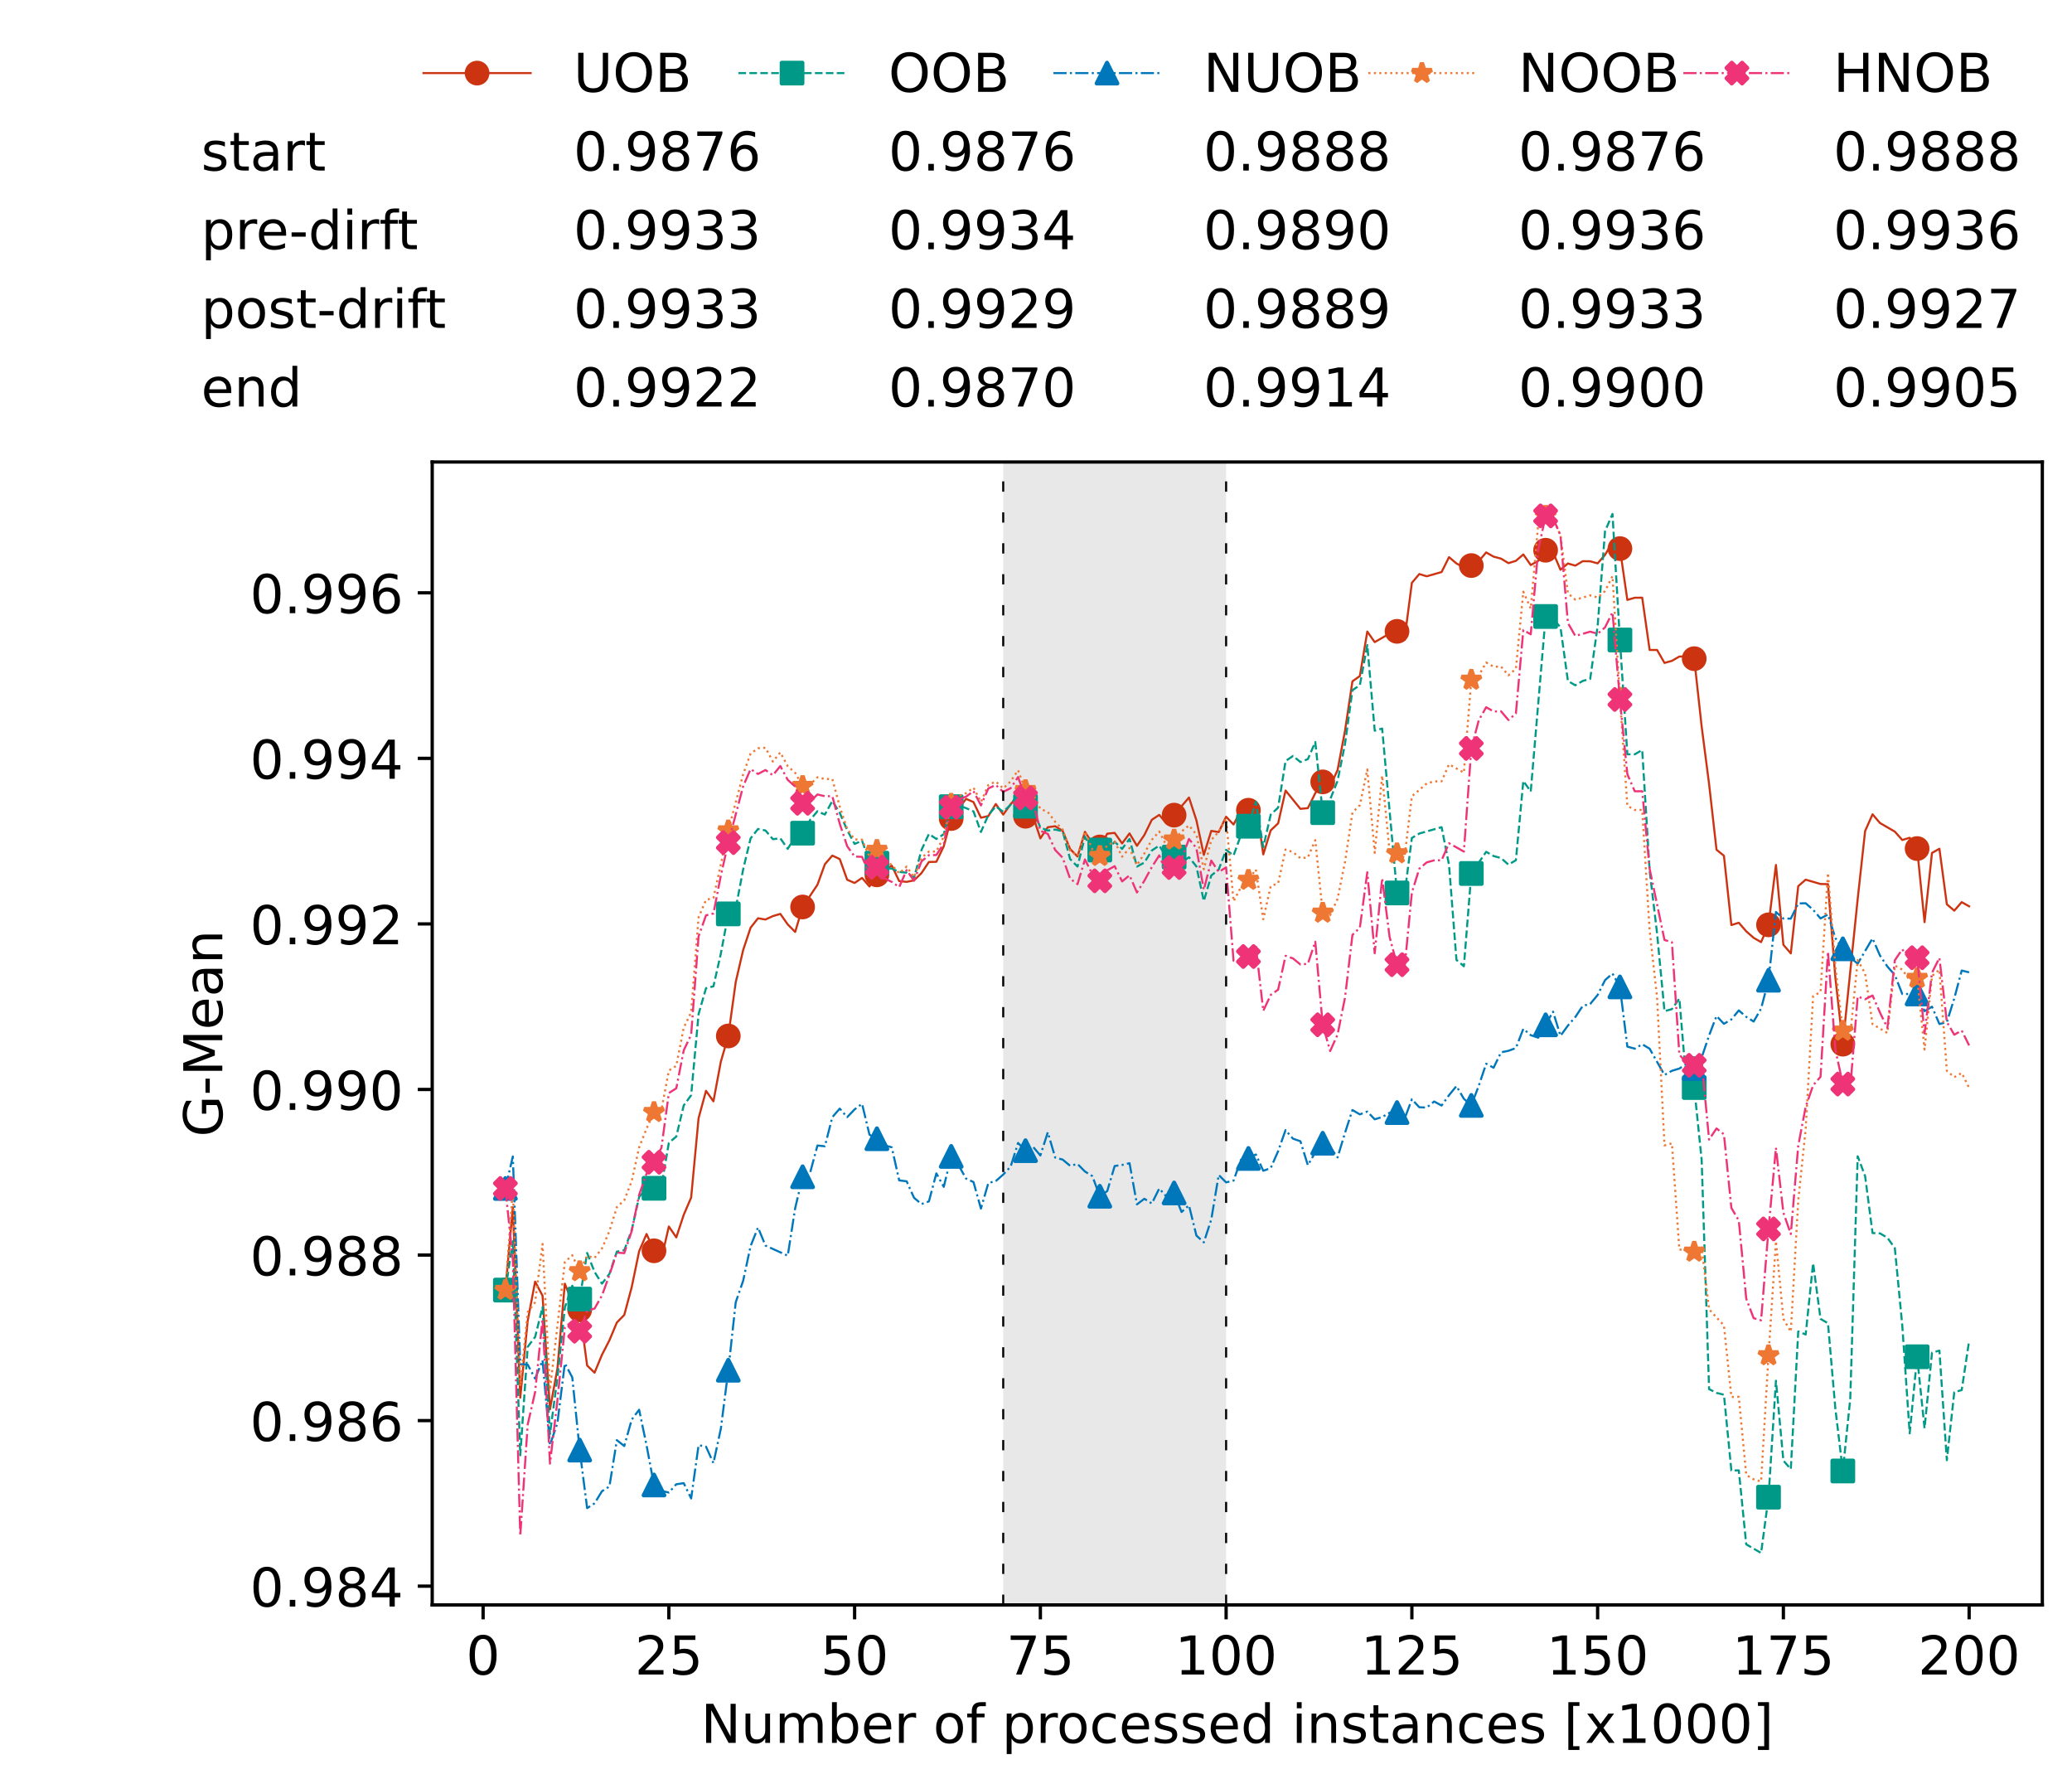 <?xml version="1.0" encoding="utf-8" standalone="no"?>
<!DOCTYPE svg PUBLIC "-//W3C//DTD SVG 1.1//EN"
  "http://www.w3.org/Graphics/SVG/1.1/DTD/svg11.dtd">
<!-- Created with matplotlib (https://matplotlib.org/) -->
<svg height="432.615pt" version="1.1" viewBox="0 0 502.65 432.615" width="502.65pt" xmlns="http://www.w3.org/2000/svg" xmlns:xlink="http://www.w3.org/1999/xlink">
 <defs>
  <style type="text/css">*{stroke-linecap:butt;stroke-linejoin:round;}</style>
 </defs>
 <g id="figure_1">
  <g id="patch_1">
   <path d="M 0 432.615 
L 502.65 432.615 
L 502.65 0 
L 0 0 
z
" style="fill:#ffffff;"/>
  </g>
  <g id="axes_1">
   <g id="patch_2">
    <path d="M 104.85 389.252 
L 495.45 389.252 
L 495.45 112.052 
L 104.85 112.052 
z
" style="fill:#ffffff;"/>
   </g>
   <g id="patch_3">
    <path clip-path="url(#p28a69c2a5f)" d="M 297.446 389.252 
L 297.446 112.052 
L 243.372 112.052 
L 243.372 389.252 
z
" style="fill:#d3d3d3;opacity:0.5;"/>
   </g>
   <g id="matplotlib.axis_1">
    <g id="xtick_1">
     <g id="line2d_1">
      <defs>
       <path d="M 0 0 
L 0 3.5 
" id="mfdedd814b0" style="stroke:#000000;stroke-width:0.8;"/>
      </defs>
      <g>
       <use style="stroke:#000000;stroke-width:0.8;" x="117.197" xlink:href="#mfdedd814b0" y="389.252"/>
      </g>
     </g>
     <g id="text_1">
      <!-- 0 -->
      <g transform="translate(113.061 406.13)scale(0.13 -0.13)">
       <defs>
        <path d="M 31.781 66.406 
Q 24.172 66.406 20.328 58.906 
Q 16.5 51.422 16.5 36.375 
Q 16.5 21.391 20.328 13.891 
Q 24.172 6.391 31.781 6.391 
Q 39.453 6.391 43.281 13.891 
Q 47.125 21.391 47.125 36.375 
Q 47.125 51.422 43.281 58.906 
Q 39.453 66.406 31.781 66.406 
z
M 31.781 74.219 
Q 44.047 74.219 50.516 64.516 
Q 56.984 54.828 56.984 36.375 
Q 56.984 17.969 50.516 8.266 
Q 44.047 -1.422 31.781 -1.422 
Q 19.531 -1.422 13.062 8.266 
Q 6.594 17.969 6.594 36.375 
Q 6.594 54.828 13.062 64.516 
Q 19.531 74.219 31.781 74.219 
z
" id="DejaVuSans-48"/>
       </defs>
       <use xlink:href="#DejaVuSans-48"/>
      </g>
     </g>
    </g>
    <g id="xtick_2">
     <g id="line2d_2">
      <g>
       <use style="stroke:#000000;stroke-width:0.8;" x="162.259" xlink:href="#mfdedd814b0" y="389.252"/>
      </g>
     </g>
     <g id="text_2">
      <!-- 25 -->
      <g transform="translate(153.988 406.13)scale(0.13 -0.13)">
       <defs>
        <path d="M 19.188 8.297 
L 53.609 8.297 
L 53.609 0 
L 7.328 0 
L 7.328 8.297 
Q 12.938 14.109 22.625 23.891 
Q 32.328 33.688 34.812 36.531 
Q 39.547 41.844 41.422 45.531 
Q 43.312 49.219 43.312 52.781 
Q 43.312 58.594 39.234 62.25 
Q 35.156 65.922 28.609 65.922 
Q 23.969 65.922 18.812 64.312 
Q 13.672 62.703 7.812 59.422 
L 7.812 69.391 
Q 13.766 71.781 18.938 73 
Q 24.125 74.219 28.422 74.219 
Q 39.75 74.219 46.484 68.547 
Q 53.219 62.891 53.219 53.422 
Q 53.219 48.922 51.531 44.891 
Q 49.859 40.875 45.406 35.406 
Q 44.188 33.984 37.641 27.219 
Q 31.109 20.453 19.188 8.297 
z
" id="DejaVuSans-50"/>
        <path d="M 10.797 72.906 
L 49.516 72.906 
L 49.516 64.594 
L 19.828 64.594 
L 19.828 46.734 
Q 21.969 47.469 24.109 47.828 
Q 26.266 48.188 28.422 48.188 
Q 40.625 48.188 47.75 41.5 
Q 54.891 34.812 54.891 23.391 
Q 54.891 11.625 47.562 5.094 
Q 40.234 -1.422 26.906 -1.422 
Q 22.312 -1.422 17.547 -0.641 
Q 12.797 0.141 7.719 1.703 
L 7.719 11.625 
Q 12.109 9.234 16.797 8.062 
Q 21.484 6.891 26.703 6.891 
Q 35.156 6.891 40.078 11.328 
Q 45.016 15.766 45.016 23.391 
Q 45.016 31 40.078 35.438 
Q 35.156 39.891 26.703 39.891 
Q 22.75 39.891 18.812 39.016 
Q 14.891 38.141 10.797 36.281 
z
" id="DejaVuSans-53"/>
       </defs>
       <use xlink:href="#DejaVuSans-50"/>
       <use x="63.623" xlink:href="#DejaVuSans-53"/>
      </g>
     </g>
    </g>
    <g id="xtick_3">
     <g id="line2d_3">
      <g>
       <use style="stroke:#000000;stroke-width:0.8;" x="207.322" xlink:href="#mfdedd814b0" y="389.252"/>
      </g>
     </g>
     <g id="text_3">
      <!-- 50 -->
      <g transform="translate(199.05 406.13)scale(0.13 -0.13)">
       <use xlink:href="#DejaVuSans-53"/>
       <use x="63.623" xlink:href="#DejaVuSans-48"/>
      </g>
     </g>
    </g>
    <g id="xtick_4">
     <g id="line2d_4">
      <g>
       <use style="stroke:#000000;stroke-width:0.8;" x="252.384" xlink:href="#mfdedd814b0" y="389.252"/>
      </g>
     </g>
     <g id="text_4">
      <!-- 75 -->
      <g transform="translate(244.113 406.13)scale(0.13 -0.13)">
       <defs>
        <path d="M 8.203 72.906 
L 55.078 72.906 
L 55.078 68.703 
L 28.609 0 
L 18.312 0 
L 43.219 64.594 
L 8.203 64.594 
z
" id="DejaVuSans-55"/>
       </defs>
       <use xlink:href="#DejaVuSans-55"/>
       <use x="63.623" xlink:href="#DejaVuSans-53"/>
      </g>
     </g>
    </g>
    <g id="xtick_5">
     <g id="line2d_5">
      <g>
       <use style="stroke:#000000;stroke-width:0.8;" x="297.446" xlink:href="#mfdedd814b0" y="389.252"/>
      </g>
     </g>
     <g id="text_5">
      <!-- 100 -->
      <g transform="translate(285.039 406.13)scale(0.13 -0.13)">
       <defs>
        <path d="M 12.406 8.297 
L 28.516 8.297 
L 28.516 63.922 
L 10.984 60.406 
L 10.984 69.391 
L 28.422 72.906 
L 38.281 72.906 
L 38.281 8.297 
L 54.391 8.297 
L 54.391 0 
L 12.406 0 
z
" id="DejaVuSans-49"/>
       </defs>
       <use xlink:href="#DejaVuSans-49"/>
       <use x="63.623" xlink:href="#DejaVuSans-48"/>
       <use x="127.246" xlink:href="#DejaVuSans-48"/>
      </g>
     </g>
    </g>
    <g id="xtick_6">
     <g id="line2d_6">
      <g>
       <use style="stroke:#000000;stroke-width:0.8;" x="342.509" xlink:href="#mfdedd814b0" y="389.252"/>
      </g>
     </g>
     <g id="text_6">
      <!-- 125 -->
      <g transform="translate(330.102 406.13)scale(0.13 -0.13)">
       <use xlink:href="#DejaVuSans-49"/>
       <use x="63.623" xlink:href="#DejaVuSans-50"/>
       <use x="127.246" xlink:href="#DejaVuSans-53"/>
      </g>
     </g>
    </g>
    <g id="xtick_7">
     <g id="line2d_7">
      <g>
       <use style="stroke:#000000;stroke-width:0.8;" x="387.571" xlink:href="#mfdedd814b0" y="389.252"/>
      </g>
     </g>
     <g id="text_7">
      <!-- 150 -->
      <g transform="translate(375.164 406.13)scale(0.13 -0.13)">
       <use xlink:href="#DejaVuSans-49"/>
       <use x="63.623" xlink:href="#DejaVuSans-53"/>
       <use x="127.246" xlink:href="#DejaVuSans-48"/>
      </g>
     </g>
    </g>
    <g id="xtick_8">
     <g id="line2d_8">
      <g>
       <use style="stroke:#000000;stroke-width:0.8;" x="432.633" xlink:href="#mfdedd814b0" y="389.252"/>
      </g>
     </g>
     <g id="text_8">
      <!-- 175 -->
      <g transform="translate(420.226 406.13)scale(0.13 -0.13)">
       <use xlink:href="#DejaVuSans-49"/>
       <use x="63.623" xlink:href="#DejaVuSans-55"/>
       <use x="127.246" xlink:href="#DejaVuSans-53"/>
      </g>
     </g>
    </g>
    <g id="xtick_9">
     <g id="line2d_9">
      <g>
       <use style="stroke:#000000;stroke-width:0.8;" x="477.695" xlink:href="#mfdedd814b0" y="389.252"/>
      </g>
     </g>
     <g id="text_9">
      <!-- 200 -->
      <g transform="translate(465.289 406.13)scale(0.13 -0.13)">
       <use xlink:href="#DejaVuSans-50"/>
       <use x="63.623" xlink:href="#DejaVuSans-48"/>
       <use x="127.246" xlink:href="#DejaVuSans-48"/>
      </g>
     </g>
    </g>
    <g id="text_10">
     <!-- Number of processed instances [x1000] -->
     <g transform="translate(170.025 422.711)scale(0.13 -0.13)">
      <defs>
       <path d="M 9.812 72.906 
L 23.094 72.906 
L 55.422 11.922 
L 55.422 72.906 
L 64.984 72.906 
L 64.984 0 
L 51.703 0 
L 19.391 60.984 
L 19.391 0 
L 9.812 0 
z
" id="DejaVuSans-78"/>
       <path d="M 8.5 21.578 
L 8.5 54.688 
L 17.484 54.688 
L 17.484 21.922 
Q 17.484 14.156 20.5 10.266 
Q 23.531 6.391 29.594 6.391 
Q 36.859 6.391 41.078 11.031 
Q 45.312 15.672 45.312 23.688 
L 45.312 54.688 
L 54.297 54.688 
L 54.297 0 
L 45.312 0 
L 45.312 8.406 
Q 42.047 3.422 37.719 1 
Q 33.406 -1.422 27.688 -1.422 
Q 18.266 -1.422 13.375 4.438 
Q 8.5 10.297 8.5 21.578 
z
M 31.109 56 
z
" id="DejaVuSans-117"/>
       <path d="M 52 44.188 
Q 55.375 50.25 60.062 53.125 
Q 64.75 56 71.094 56 
Q 79.641 56 84.281 50.016 
Q 88.922 44.047 88.922 33.016 
L 88.922 0 
L 79.891 0 
L 79.891 32.719 
Q 79.891 40.578 77.094 44.375 
Q 74.312 48.188 68.609 48.188 
Q 61.625 48.188 57.562 43.547 
Q 53.516 38.922 53.516 30.906 
L 53.516 0 
L 44.484 0 
L 44.484 32.719 
Q 44.484 40.625 41.703 44.406 
Q 38.922 48.188 33.109 48.188 
Q 26.219 48.188 22.156 43.531 
Q 18.109 38.875 18.109 30.906 
L 18.109 0 
L 9.078 0 
L 9.078 54.688 
L 18.109 54.688 
L 18.109 46.188 
Q 21.188 51.219 25.484 53.609 
Q 29.781 56 35.688 56 
Q 41.656 56 45.828 52.969 
Q 50 49.953 52 44.188 
z
" id="DejaVuSans-109"/>
       <path d="M 48.688 27.297 
Q 48.688 37.203 44.609 42.844 
Q 40.531 48.484 33.406 48.484 
Q 26.266 48.484 22.188 42.844 
Q 18.109 37.203 18.109 27.297 
Q 18.109 17.391 22.188 11.75 
Q 26.266 6.109 33.406 6.109 
Q 40.531 6.109 44.609 11.75 
Q 48.688 17.391 48.688 27.297 
z
M 18.109 46.391 
Q 20.953 51.266 25.266 53.625 
Q 29.594 56 35.594 56 
Q 45.562 56 51.781 48.094 
Q 58.016 40.188 58.016 27.297 
Q 58.016 14.406 51.781 6.484 
Q 45.562 -1.422 35.594 -1.422 
Q 29.594 -1.422 25.266 0.953 
Q 20.953 3.328 18.109 8.203 
L 18.109 0 
L 9.078 0 
L 9.078 75.984 
L 18.109 75.984 
z
" id="DejaVuSans-98"/>
       <path d="M 56.203 29.594 
L 56.203 25.203 
L 14.891 25.203 
Q 15.484 15.922 20.484 11.062 
Q 25.484 6.203 34.422 6.203 
Q 39.594 6.203 44.453 7.469 
Q 49.312 8.734 54.109 11.281 
L 54.109 2.781 
Q 49.266 0.734 44.188 -0.344 
Q 39.109 -1.422 33.891 -1.422 
Q 20.797 -1.422 13.156 6.188 
Q 5.516 13.812 5.516 26.812 
Q 5.516 40.234 12.766 48.109 
Q 20.016 56 32.328 56 
Q 43.359 56 49.781 48.891 
Q 56.203 41.797 56.203 29.594 
z
M 47.219 32.234 
Q 47.125 39.594 43.094 43.984 
Q 39.062 48.391 32.422 48.391 
Q 24.906 48.391 20.391 44.141 
Q 15.875 39.891 15.188 32.172 
z
" id="DejaVuSans-101"/>
       <path d="M 41.109 46.297 
Q 39.594 47.172 37.812 47.578 
Q 36.031 48 33.891 48 
Q 26.266 48 22.188 43.047 
Q 18.109 38.094 18.109 28.812 
L 18.109 0 
L 9.078 0 
L 9.078 54.688 
L 18.109 54.688 
L 18.109 46.188 
Q 20.953 51.172 25.484 53.578 
Q 30.031 56 36.531 56 
Q 37.453 56 38.578 55.875 
Q 39.703 55.766 41.062 55.516 
z
" id="DejaVuSans-114"/>
       <path id="DejaVuSans-32"/>
       <path d="M 30.609 48.391 
Q 23.391 48.391 19.188 42.75 
Q 14.984 37.109 14.984 27.297 
Q 14.984 17.484 19.156 11.844 
Q 23.344 6.203 30.609 6.203 
Q 37.797 6.203 41.984 11.859 
Q 46.188 17.531 46.188 27.297 
Q 46.188 37.016 41.984 42.703 
Q 37.797 48.391 30.609 48.391 
z
M 30.609 56 
Q 42.328 56 49.016 48.375 
Q 55.719 40.766 55.719 27.297 
Q 55.719 13.875 49.016 6.219 
Q 42.328 -1.422 30.609 -1.422 
Q 18.844 -1.422 12.172 6.219 
Q 5.516 13.875 5.516 27.297 
Q 5.516 40.766 12.172 48.375 
Q 18.844 56 30.609 56 
z
" id="DejaVuSans-111"/>
       <path d="M 37.109 75.984 
L 37.109 68.5 
L 28.516 68.5 
Q 23.688 68.5 21.797 66.547 
Q 19.922 64.594 19.922 59.516 
L 19.922 54.688 
L 34.719 54.688 
L 34.719 47.703 
L 19.922 47.703 
L 19.922 0 
L 10.891 0 
L 10.891 47.703 
L 2.297 47.703 
L 2.297 54.688 
L 10.891 54.688 
L 10.891 58.5 
Q 10.891 67.625 15.141 71.797 
Q 19.391 75.984 28.609 75.984 
z
" id="DejaVuSans-102"/>
       <path d="M 18.109 8.203 
L 18.109 -20.797 
L 9.078 -20.797 
L 9.078 54.688 
L 18.109 54.688 
L 18.109 46.391 
Q 20.953 51.266 25.266 53.625 
Q 29.594 56 35.594 56 
Q 45.562 56 51.781 48.094 
Q 58.016 40.188 58.016 27.297 
Q 58.016 14.406 51.781 6.484 
Q 45.562 -1.422 35.594 -1.422 
Q 29.594 -1.422 25.266 0.953 
Q 20.953 3.328 18.109 8.203 
z
M 48.688 27.297 
Q 48.688 37.203 44.609 42.844 
Q 40.531 48.484 33.406 48.484 
Q 26.266 48.484 22.188 42.844 
Q 18.109 37.203 18.109 27.297 
Q 18.109 17.391 22.188 11.75 
Q 26.266 6.109 33.406 6.109 
Q 40.531 6.109 44.609 11.75 
Q 48.688 17.391 48.688 27.297 
z
" id="DejaVuSans-112"/>
       <path d="M 48.781 52.594 
L 48.781 44.188 
Q 44.969 46.297 41.141 47.344 
Q 37.312 48.391 33.406 48.391 
Q 24.656 48.391 19.812 42.844 
Q 14.984 37.312 14.984 27.297 
Q 14.984 17.281 19.812 11.734 
Q 24.656 6.203 33.406 6.203 
Q 37.312 6.203 41.141 7.25 
Q 44.969 8.297 48.781 10.406 
L 48.781 2.094 
Q 45.016 0.344 40.984 -0.531 
Q 36.969 -1.422 32.422 -1.422 
Q 20.062 -1.422 12.781 6.344 
Q 5.516 14.109 5.516 27.297 
Q 5.516 40.672 12.859 48.328 
Q 20.219 56 33.016 56 
Q 37.156 56 41.109 55.141 
Q 45.062 54.297 48.781 52.594 
z
" id="DejaVuSans-99"/>
       <path d="M 44.281 53.078 
L 44.281 44.578 
Q 40.484 46.531 36.375 47.5 
Q 32.281 48.484 27.875 48.484 
Q 21.188 48.484 17.844 46.438 
Q 14.5 44.391 14.5 40.281 
Q 14.5 37.156 16.891 35.375 
Q 19.281 33.594 26.516 31.984 
L 29.594 31.297 
Q 39.156 29.25 43.188 25.516 
Q 47.219 21.781 47.219 15.094 
Q 47.219 7.469 41.188 3.016 
Q 35.156 -1.422 24.609 -1.422 
Q 20.219 -1.422 15.453 -0.562 
Q 10.688 0.297 5.422 2 
L 5.422 11.281 
Q 10.406 8.688 15.234 7.391 
Q 20.062 6.109 24.812 6.109 
Q 31.156 6.109 34.562 8.281 
Q 37.984 10.453 37.984 14.406 
Q 37.984 18.062 35.516 20.016 
Q 33.062 21.969 24.703 23.781 
L 21.578 24.516 
Q 13.234 26.266 9.516 29.906 
Q 5.812 33.547 5.812 39.891 
Q 5.812 47.609 11.281 51.797 
Q 16.75 56 26.812 56 
Q 31.781 56 36.172 55.266 
Q 40.578 54.547 44.281 53.078 
z
" id="DejaVuSans-115"/>
       <path d="M 45.406 46.391 
L 45.406 75.984 
L 54.391 75.984 
L 54.391 0 
L 45.406 0 
L 45.406 8.203 
Q 42.578 3.328 38.25 0.953 
Q 33.938 -1.422 27.875 -1.422 
Q 17.969 -1.422 11.734 6.484 
Q 5.516 14.406 5.516 27.297 
Q 5.516 40.188 11.734 48.094 
Q 17.969 56 27.875 56 
Q 33.938 56 38.25 53.625 
Q 42.578 51.266 45.406 46.391 
z
M 14.797 27.297 
Q 14.797 17.391 18.875 11.75 
Q 22.953 6.109 30.078 6.109 
Q 37.203 6.109 41.297 11.75 
Q 45.406 17.391 45.406 27.297 
Q 45.406 37.203 41.297 42.844 
Q 37.203 48.484 30.078 48.484 
Q 22.953 48.484 18.875 42.844 
Q 14.797 37.203 14.797 27.297 
z
" id="DejaVuSans-100"/>
       <path d="M 9.422 54.688 
L 18.406 54.688 
L 18.406 0 
L 9.422 0 
z
M 9.422 75.984 
L 18.406 75.984 
L 18.406 64.594 
L 9.422 64.594 
z
" id="DejaVuSans-105"/>
       <path d="M 54.891 33.016 
L 54.891 0 
L 45.906 0 
L 45.906 32.719 
Q 45.906 40.484 42.875 44.328 
Q 39.844 48.188 33.797 48.188 
Q 26.516 48.188 22.312 43.547 
Q 18.109 38.922 18.109 30.906 
L 18.109 0 
L 9.078 0 
L 9.078 54.688 
L 18.109 54.688 
L 18.109 46.188 
Q 21.344 51.125 25.703 53.562 
Q 30.078 56 35.797 56 
Q 45.219 56 50.047 50.172 
Q 54.891 44.344 54.891 33.016 
z
" id="DejaVuSans-110"/>
       <path d="M 18.312 70.219 
L 18.312 54.688 
L 36.812 54.688 
L 36.812 47.703 
L 18.312 47.703 
L 18.312 18.016 
Q 18.312 11.328 20.141 9.422 
Q 21.969 7.516 27.594 7.516 
L 36.812 7.516 
L 36.812 0 
L 27.594 0 
Q 17.188 0 13.234 3.875 
Q 9.281 7.766 9.281 18.016 
L 9.281 47.703 
L 2.688 47.703 
L 2.688 54.688 
L 9.281 54.688 
L 9.281 70.219 
z
" id="DejaVuSans-116"/>
       <path d="M 34.281 27.484 
Q 23.391 27.484 19.188 25 
Q 14.984 22.516 14.984 16.5 
Q 14.984 11.719 18.141 8.906 
Q 21.297 6.109 26.703 6.109 
Q 34.188 6.109 38.703 11.406 
Q 43.219 16.703 43.219 25.484 
L 43.219 27.484 
z
M 52.203 31.203 
L 52.203 0 
L 43.219 0 
L 43.219 8.297 
Q 40.141 3.328 35.547 0.953 
Q 30.953 -1.422 24.312 -1.422 
Q 15.922 -1.422 10.953 3.297 
Q 6 8.016 6 15.922 
Q 6 25.141 12.172 29.828 
Q 18.359 34.516 30.609 34.516 
L 43.219 34.516 
L 43.219 35.406 
Q 43.219 41.609 39.141 45 
Q 35.062 48.391 27.688 48.391 
Q 23 48.391 18.547 47.266 
Q 14.109 46.141 10.016 43.891 
L 10.016 52.203 
Q 14.938 54.109 19.578 55.047 
Q 24.219 56 28.609 56 
Q 40.484 56 46.344 49.844 
Q 52.203 43.703 52.203 31.203 
z
" id="DejaVuSans-97"/>
       <path d="M 8.594 75.984 
L 29.297 75.984 
L 29.297 69 
L 17.578 69 
L 17.578 -6.203 
L 29.297 -6.203 
L 29.297 -13.188 
L 8.594 -13.188 
z
" id="DejaVuSans-91"/>
       <path d="M 54.891 54.688 
L 35.109 28.078 
L 55.906 0 
L 45.312 0 
L 29.391 21.484 
L 13.484 0 
L 2.875 0 
L 24.125 28.609 
L 4.688 54.688 
L 15.281 54.688 
L 29.781 35.203 
L 44.281 54.688 
z
" id="DejaVuSans-120"/>
       <path d="M 30.422 75.984 
L 30.422 -13.188 
L 9.719 -13.188 
L 9.719 -6.203 
L 21.391 -6.203 
L 21.391 69 
L 9.719 69 
L 9.719 75.984 
z
" id="DejaVuSans-93"/>
      </defs>
      <use xlink:href="#DejaVuSans-78"/>
      <use x="74.805" xlink:href="#DejaVuSans-117"/>
      <use x="138.184" xlink:href="#DejaVuSans-109"/>
      <use x="235.596" xlink:href="#DejaVuSans-98"/>
      <use x="299.072" xlink:href="#DejaVuSans-101"/>
      <use x="360.596" xlink:href="#DejaVuSans-114"/>
      <use x="401.709" xlink:href="#DejaVuSans-32"/>
      <use x="433.496" xlink:href="#DejaVuSans-111"/>
      <use x="494.678" xlink:href="#DejaVuSans-102"/>
      <use x="529.883" xlink:href="#DejaVuSans-32"/>
      <use x="561.67" xlink:href="#DejaVuSans-112"/>
      <use x="625.146" xlink:href="#DejaVuSans-114"/>
      <use x="664.01" xlink:href="#DejaVuSans-111"/>
      <use x="725.191" xlink:href="#DejaVuSans-99"/>
      <use x="780.172" xlink:href="#DejaVuSans-101"/>
      <use x="841.695" xlink:href="#DejaVuSans-115"/>
      <use x="893.795" xlink:href="#DejaVuSans-115"/>
      <use x="945.895" xlink:href="#DejaVuSans-101"/>
      <use x="1007.418" xlink:href="#DejaVuSans-100"/>
      <use x="1070.895" xlink:href="#DejaVuSans-32"/>
      <use x="1102.682" xlink:href="#DejaVuSans-105"/>
      <use x="1130.465" xlink:href="#DejaVuSans-110"/>
      <use x="1193.844" xlink:href="#DejaVuSans-115"/>
      <use x="1245.943" xlink:href="#DejaVuSans-116"/>
      <use x="1285.152" xlink:href="#DejaVuSans-97"/>
      <use x="1346.432" xlink:href="#DejaVuSans-110"/>
      <use x="1409.811" xlink:href="#DejaVuSans-99"/>
      <use x="1464.791" xlink:href="#DejaVuSans-101"/>
      <use x="1526.314" xlink:href="#DejaVuSans-115"/>
      <use x="1578.414" xlink:href="#DejaVuSans-32"/>
      <use x="1610.201" xlink:href="#DejaVuSans-91"/>
      <use x="1649.215" xlink:href="#DejaVuSans-120"/>
      <use x="1708.395" xlink:href="#DejaVuSans-49"/>
      <use x="1772.018" xlink:href="#DejaVuSans-48"/>
      <use x="1835.641" xlink:href="#DejaVuSans-48"/>
      <use x="1899.264" xlink:href="#DejaVuSans-48"/>
      <use x="1962.887" xlink:href="#DejaVuSans-93"/>
     </g>
    </g>
   </g>
   <g id="matplotlib.axis_2">
    <g id="ytick_1">
     <g id="line2d_10">
      <defs>
       <path d="M 0 0 
L -3.5 0 
" id="mfc61ac63ef" style="stroke:#000000;stroke-width:0.8;"/>
      </defs>
      <g>
       <use style="stroke:#000000;stroke-width:0.8;" x="104.85" xlink:href="#mfc61ac63ef" y="384.698"/>
      </g>
     </g>
     <g id="text_11">
      <!-- 0.984 -->
      <g transform="translate(60.633 389.637)scale(0.13 -0.13)">
       <defs>
        <path d="M 10.688 12.406 
L 21 12.406 
L 21 0 
L 10.688 0 
z
" id="DejaVuSans-46"/>
        <path d="M 10.984 1.516 
L 10.984 10.5 
Q 14.703 8.734 18.5 7.812 
Q 22.312 6.891 25.984 6.891 
Q 35.75 6.891 40.891 13.453 
Q 46.047 20.016 46.781 33.406 
Q 43.953 29.203 39.594 26.953 
Q 35.25 24.703 29.984 24.703 
Q 19.047 24.703 12.672 31.312 
Q 6.297 37.938 6.297 49.422 
Q 6.297 60.641 12.938 67.422 
Q 19.578 74.219 30.609 74.219 
Q 43.266 74.219 49.922 64.516 
Q 56.594 54.828 56.594 36.375 
Q 56.594 19.141 48.406 8.859 
Q 40.234 -1.422 26.422 -1.422 
Q 22.703 -1.422 18.891 -0.688 
Q 15.094 0.047 10.984 1.516 
z
M 30.609 32.422 
Q 37.25 32.422 41.125 36.953 
Q 45.016 41.5 45.016 49.422 
Q 45.016 57.281 41.125 61.844 
Q 37.25 66.406 30.609 66.406 
Q 23.969 66.406 20.094 61.844 
Q 16.219 57.281 16.219 49.422 
Q 16.219 41.5 20.094 36.953 
Q 23.969 32.422 30.609 32.422 
z
" id="DejaVuSans-57"/>
        <path d="M 31.781 34.625 
Q 24.75 34.625 20.719 30.859 
Q 16.703 27.094 16.703 20.516 
Q 16.703 13.922 20.719 10.156 
Q 24.75 6.391 31.781 6.391 
Q 38.812 6.391 42.859 10.172 
Q 46.922 13.969 46.922 20.516 
Q 46.922 27.094 42.891 30.859 
Q 38.875 34.625 31.781 34.625 
z
M 21.922 38.812 
Q 15.578 40.375 12.031 44.719 
Q 8.5 49.078 8.5 55.328 
Q 8.5 64.062 14.719 69.141 
Q 20.953 74.219 31.781 74.219 
Q 42.672 74.219 48.875 69.141 
Q 55.078 64.062 55.078 55.328 
Q 55.078 49.078 51.531 44.719 
Q 48 40.375 41.703 38.812 
Q 48.828 37.156 52.797 32.312 
Q 56.781 27.484 56.781 20.516 
Q 56.781 9.906 50.312 4.234 
Q 43.844 -1.422 31.781 -1.422 
Q 19.734 -1.422 13.25 4.234 
Q 6.781 9.906 6.781 20.516 
Q 6.781 27.484 10.781 32.312 
Q 14.797 37.156 21.922 38.812 
z
M 18.312 54.391 
Q 18.312 48.734 21.844 45.562 
Q 25.391 42.391 31.781 42.391 
Q 38.141 42.391 41.719 45.562 
Q 45.312 48.734 45.312 54.391 
Q 45.312 60.062 41.719 63.234 
Q 38.141 66.406 31.781 66.406 
Q 25.391 66.406 21.844 63.234 
Q 18.312 60.062 18.312 54.391 
z
" id="DejaVuSans-56"/>
        <path d="M 37.797 64.312 
L 12.891 25.391 
L 37.797 25.391 
z
M 35.203 72.906 
L 47.609 72.906 
L 47.609 25.391 
L 58.016 25.391 
L 58.016 17.188 
L 47.609 17.188 
L 47.609 0 
L 37.797 0 
L 37.797 17.188 
L 4.891 17.188 
L 4.891 26.703 
z
" id="DejaVuSans-52"/>
       </defs>
       <use xlink:href="#DejaVuSans-48"/>
       <use x="63.623" xlink:href="#DejaVuSans-46"/>
       <use x="95.41" xlink:href="#DejaVuSans-57"/>
       <use x="159.033" xlink:href="#DejaVuSans-56"/>
       <use x="222.656" xlink:href="#DejaVuSans-52"/>
      </g>
     </g>
    </g>
    <g id="ytick_2">
     <g id="line2d_11">
      <g>
       <use style="stroke:#000000;stroke-width:0.8;" x="104.85" xlink:href="#mfc61ac63ef" y="344.545"/>
      </g>
     </g>
     <g id="text_12">
      <!-- 0.986 -->
      <g transform="translate(60.633 349.484)scale(0.13 -0.13)">
       <defs>
        <path d="M 33.016 40.375 
Q 26.375 40.375 22.484 35.828 
Q 18.609 31.297 18.609 23.391 
Q 18.609 15.531 22.484 10.953 
Q 26.375 6.391 33.016 6.391 
Q 39.656 6.391 43.531 10.953 
Q 47.406 15.531 47.406 23.391 
Q 47.406 31.297 43.531 35.828 
Q 39.656 40.375 33.016 40.375 
z
M 52.594 71.297 
L 52.594 62.312 
Q 48.875 64.062 45.094 64.984 
Q 41.312 65.922 37.594 65.922 
Q 27.828 65.922 22.672 59.328 
Q 17.531 52.734 16.797 39.406 
Q 19.672 43.656 24.016 45.922 
Q 28.375 48.188 33.594 48.188 
Q 44.578 48.188 50.953 41.516 
Q 57.328 34.859 57.328 23.391 
Q 57.328 12.156 50.688 5.359 
Q 44.047 -1.422 33.016 -1.422 
Q 20.359 -1.422 13.672 8.266 
Q 6.984 17.969 6.984 36.375 
Q 6.984 53.656 15.188 63.938 
Q 23.391 74.219 37.203 74.219 
Q 40.922 74.219 44.703 73.484 
Q 48.484 72.75 52.594 71.297 
z
" id="DejaVuSans-54"/>
       </defs>
       <use xlink:href="#DejaVuSans-48"/>
       <use x="63.623" xlink:href="#DejaVuSans-46"/>
       <use x="95.41" xlink:href="#DejaVuSans-57"/>
       <use x="159.033" xlink:href="#DejaVuSans-56"/>
       <use x="222.656" xlink:href="#DejaVuSans-54"/>
      </g>
     </g>
    </g>
    <g id="ytick_3">
     <g id="line2d_12">
      <g>
       <use style="stroke:#000000;stroke-width:0.8;" x="104.85" xlink:href="#mfc61ac63ef" y="304.391"/>
      </g>
     </g>
     <g id="text_13">
      <!-- 0.988 -->
      <g transform="translate(60.633 309.33)scale(0.13 -0.13)">
       <use xlink:href="#DejaVuSans-48"/>
       <use x="63.623" xlink:href="#DejaVuSans-46"/>
       <use x="95.41" xlink:href="#DejaVuSans-57"/>
       <use x="159.033" xlink:href="#DejaVuSans-56"/>
       <use x="222.656" xlink:href="#DejaVuSans-56"/>
      </g>
     </g>
    </g>
    <g id="ytick_4">
     <g id="line2d_13">
      <g>
       <use style="stroke:#000000;stroke-width:0.8;" x="104.85" xlink:href="#mfc61ac63ef" y="264.237"/>
      </g>
     </g>
     <g id="text_14">
      <!-- 0.990 -->
      <g transform="translate(60.633 269.176)scale(0.13 -0.13)">
       <use xlink:href="#DejaVuSans-48"/>
       <use x="63.623" xlink:href="#DejaVuSans-46"/>
       <use x="95.41" xlink:href="#DejaVuSans-57"/>
       <use x="159.033" xlink:href="#DejaVuSans-57"/>
       <use x="222.656" xlink:href="#DejaVuSans-48"/>
      </g>
     </g>
    </g>
    <g id="ytick_5">
     <g id="line2d_14">
      <g>
       <use style="stroke:#000000;stroke-width:0.8;" x="104.85" xlink:href="#mfc61ac63ef" y="224.083"/>
      </g>
     </g>
     <g id="text_15">
      <!-- 0.992 -->
      <g transform="translate(60.633 229.022)scale(0.13 -0.13)">
       <use xlink:href="#DejaVuSans-48"/>
       <use x="63.623" xlink:href="#DejaVuSans-46"/>
       <use x="95.41" xlink:href="#DejaVuSans-57"/>
       <use x="159.033" xlink:href="#DejaVuSans-57"/>
       <use x="222.656" xlink:href="#DejaVuSans-50"/>
      </g>
     </g>
    </g>
    <g id="ytick_6">
     <g id="line2d_15">
      <g>
       <use style="stroke:#000000;stroke-width:0.8;" x="104.85" xlink:href="#mfc61ac63ef" y="183.93"/>
      </g>
     </g>
     <g id="text_16">
      <!-- 0.994 -->
      <g transform="translate(60.633 188.869)scale(0.13 -0.13)">
       <use xlink:href="#DejaVuSans-48"/>
       <use x="63.623" xlink:href="#DejaVuSans-46"/>
       <use x="95.41" xlink:href="#DejaVuSans-57"/>
       <use x="159.033" xlink:href="#DejaVuSans-57"/>
       <use x="222.656" xlink:href="#DejaVuSans-52"/>
      </g>
     </g>
    </g>
    <g id="ytick_7">
     <g id="line2d_16">
      <g>
       <use style="stroke:#000000;stroke-width:0.8;" x="104.85" xlink:href="#mfc61ac63ef" y="143.776"/>
      </g>
     </g>
     <g id="text_17">
      <!-- 0.996 -->
      <g transform="translate(60.633 148.715)scale(0.13 -0.13)">
       <use xlink:href="#DejaVuSans-48"/>
       <use x="63.623" xlink:href="#DejaVuSans-46"/>
       <use x="95.41" xlink:href="#DejaVuSans-57"/>
       <use x="159.033" xlink:href="#DejaVuSans-57"/>
       <use x="222.656" xlink:href="#DejaVuSans-54"/>
      </g>
     </g>
    </g>
    <g id="text_18">
     <!-- G-Mean -->
     <g transform="translate(53.93 275.744)rotate(-90)scale(0.13 -0.13)">
      <defs>
       <path d="M 59.516 10.406 
L 59.516 29.984 
L 43.406 29.984 
L 43.406 38.094 
L 69.281 38.094 
L 69.281 6.781 
Q 63.578 2.734 56.688 0.656 
Q 49.812 -1.422 42 -1.422 
Q 24.906 -1.422 15.25 8.562 
Q 5.609 18.562 5.609 36.375 
Q 5.609 54.25 15.25 64.234 
Q 24.906 74.219 42 74.219 
Q 49.125 74.219 55.547 72.453 
Q 61.969 70.703 67.391 67.281 
L 67.391 56.781 
Q 61.922 61.422 55.766 63.766 
Q 49.609 66.109 42.828 66.109 
Q 29.438 66.109 22.719 58.641 
Q 16.016 51.172 16.016 36.375 
Q 16.016 21.625 22.719 14.156 
Q 29.438 6.688 42.828 6.688 
Q 48.047 6.688 52.141 7.594 
Q 56.25 8.5 59.516 10.406 
z
" id="DejaVuSans-71"/>
       <path d="M 4.891 31.391 
L 31.203 31.391 
L 31.203 23.391 
L 4.891 23.391 
z
" id="DejaVuSans-45"/>
       <path d="M 9.812 72.906 
L 24.516 72.906 
L 43.109 23.297 
L 61.812 72.906 
L 76.516 72.906 
L 76.516 0 
L 66.891 0 
L 66.891 64.016 
L 48.094 14.016 
L 38.188 14.016 
L 19.391 64.016 
L 19.391 0 
L 9.812 0 
z
" id="DejaVuSans-77"/>
      </defs>
      <use xlink:href="#DejaVuSans-71"/>
      <use x="77.49" xlink:href="#DejaVuSans-45"/>
      <use x="113.574" xlink:href="#DejaVuSans-77"/>
      <use x="199.854" xlink:href="#DejaVuSans-101"/>
      <use x="261.377" xlink:href="#DejaVuSans-97"/>
      <use x="322.656" xlink:href="#DejaVuSans-110"/>
     </g>
    </g>
   </g>
   <g id="line2d_17"/>
   <g id="line2d_18"/>
   <g id="line2d_19"/>
   <g id="line2d_20"/>
   <g id="line2d_21"/>
   <g id="line2d_22">
    <path clip-path="url(#p28a69c2a5f)" d="M 122.605 312.886 
L 124.407 292.806 
L 126.21 338.987 
L 128.012 320.343 
L 129.815 310.839 
L 131.617 314.255 
L 133.419 341.795 
L 135.222 331.948 
L 137.024 311.339 
L 138.827 315.843 
L 140.629 317.679 
L 142.432 331.182 
L 144.234 332.92 
L 146.037 328.578 
L 147.839 325.068 
L 149.642 320.761 
L 151.444 318.913 
L 153.247 312.175 
L 155.049 303.474 
L 156.852 299.284 
L 158.654 303.358 
L 160.457 305.285 
L 162.259 297.467 
L 164.062 300.108 
L 165.864 294.65 
L 167.667 290.448 
L 169.469 271.197 
L 171.272 264.566 
L 173.074 267.105 
L 174.877 257.466 
L 176.679 251.258 
L 178.482 238.176 
L 180.284 230.405 
L 182.087 224.997 
L 183.889 222.713 
L 185.692 223.012 
L 187.494 222.186 
L 189.297 221.648 
L 191.099 224.205 
L 192.902 226.029 
L 194.704 219.973 
L 198.309 214.577 
L 200.112 209.595 
L 201.914 207.511 
L 203.717 208.35 
L 205.519 213.367 
L 207.322 214.148 
L 209.124 212.924 
L 210.927 215 
L 212.729 212.177 
L 214.532 211.14 
L 216.334 209.942 
L 218.137 213.697 
L 219.939 213.882 
L 221.742 213.513 
L 223.544 211.757 
L 225.347 209.055 
L 227.149 209.017 
L 228.952 205.245 
L 230.754 198.518 
L 234.359 193.749 
L 236.162 194.533 
L 237.964 198.322 
L 239.767 197.918 
L 241.569 195.004 
L 243.372 197.567 
L 245.174 195.034 
L 246.976 193.106 
L 248.779 197.962 
L 250.581 197.881 
L 252.384 203.332 
L 254.186 200.63 
L 255.989 200.387 
L 257.791 201.521 
L 259.594 205.903 
L 261.396 207.738 
L 263.199 201.745 
L 265.001 204.483 
L 266.804 205.419 
L 268.606 202.194 
L 270.409 202.006 
L 272.211 204.561 
L 274.014 202.129 
L 275.816 205.136 
L 277.619 202.507 
L 279.421 198.831 
L 281.224 197.634 
L 283.026 199.778 
L 288.434 193.422 
L 290.236 198.932 
L 292.039 207.343 
L 293.841 201.513 
L 295.644 201.807 
L 297.446 198.086 
L 299.249 199.973 
L 301.051 196.538 
L 302.854 196.508 
L 304.656 194.625 
L 306.459 207.224 
L 308.261 201.399 
L 310.064 199.693 
L 311.866 191.733 
L 315.471 196.177 
L 317.274 196.001 
L 319.076 192.37 
L 320.879 189.63 
L 322.681 190.747 
L 324.484 186.753 
L 326.286 177.249 
L 328.089 165.244 
L 329.891 163.959 
L 331.694 153.182 
L 333.496 155.736 
L 337.101 153.66 
L 338.904 153.123 
L 340.706 155.223 
L 342.509 141.355 
L 344.311 139.225 
L 346.114 139.767 
L 349.719 138.739 
L 351.521 135.128 
L 353.324 136.652 
L 355.126 137.668 
L 356.928 137.169 
L 358.731 136.108 
L 360.533 133.984 
L 362.336 135.002 
L 364.138 135.487 
L 365.941 136.58 
L 367.743 136.019 
L 369.546 134.474 
L 371.348 137.042 
L 373.151 136.037 
L 374.953 133.451 
L 376.756 133.965 
L 378.558 138.187 
L 380.361 136.66 
L 382.163 137.185 
L 383.966 136.109 
L 385.768 136.135 
L 387.571 136.634 
L 389.373 134.579 
L 391.176 131.45 
L 392.978 133.052 
L 394.781 145.496 
L 396.583 144.973 
L 398.386 144.961 
L 400.188 157.642 
L 401.991 157.637 
L 403.793 160.782 
L 405.596 160.276 
L 407.398 159.234 
L 409.201 159.199 
L 411.003 159.749 
L 412.806 176.188 
L 414.608 190.129 
L 416.411 206.091 
L 418.213 207.545 
L 420.016 224.359 
L 421.818 223.793 
L 423.621 225.872 
L 425.423 227.46 
L 427.226 228.492 
L 429.028 224.304 
L 430.831 209.783 
L 432.633 229.15 
L 434.436 231.226 
L 436.238 214.92 
L 438.041 213.35 
L 441.646 214.399 
L 443.448 214.434 
L 445.251 237.189 
L 447.053 253.25 
L 450.658 218.054 
L 452.461 201.559 
L 454.263 197.496 
L 456.066 199.607 
L 459.671 201.693 
L 461.473 203.729 
L 463.276 203.192 
L 465.078 205.807 
L 466.881 223.655 
L 468.683 206.871 
L 470.485 205.848 
L 472.288 219.319 
L 474.09 220.864 
L 475.893 218.799 
L 477.695 219.81 
L 477.695 219.81 
" style="fill:none;stroke:#cc3311;stroke-linecap:square;stroke-width:0.5;"/>
    <defs>
     <path d="M 0 2.5 
C 0.663 2.5 1.299 2.237 1.768 1.768 
C 2.237 1.299 2.5 0.663 2.5 0 
C 2.5 -0.663 2.237 -1.299 1.768 -1.768 
C 1.299 -2.237 0.663 -2.5 0 -2.5 
C -0.663 -2.5 -1.299 -2.237 -1.768 -1.768 
C -2.237 -1.299 -2.5 -0.663 -2.5 0 
C -2.5 0.663 -2.237 1.299 -1.768 1.768 
C -1.299 2.237 -0.663 2.5 0 2.5 
z
" id="m9dd7c5f6e4" style="stroke:#cc3311;"/>
    </defs>
    <g clip-path="url(#p28a69c2a5f)">
     <use style="fill:#cc3311;stroke:#cc3311;" x="122.605" xlink:href="#m9dd7c5f6e4" y="312.886"/>
     <use style="fill:#cc3311;stroke:#cc3311;" x="140.629" xlink:href="#m9dd7c5f6e4" y="317.679"/>
     <use style="fill:#cc3311;stroke:#cc3311;" x="158.654" xlink:href="#m9dd7c5f6e4" y="303.358"/>
     <use style="fill:#cc3311;stroke:#cc3311;" x="176.679" xlink:href="#m9dd7c5f6e4" y="251.258"/>
     <use style="fill:#cc3311;stroke:#cc3311;" x="194.704" xlink:href="#m9dd7c5f6e4" y="219.973"/>
     <use style="fill:#cc3311;stroke:#cc3311;" x="212.729" xlink:href="#m9dd7c5f6e4" y="212.177"/>
     <use style="fill:#cc3311;stroke:#cc3311;" x="230.754" xlink:href="#m9dd7c5f6e4" y="198.518"/>
     <use style="fill:#cc3311;stroke:#cc3311;" x="248.779" xlink:href="#m9dd7c5f6e4" y="197.962"/>
     <use style="fill:#cc3311;stroke:#cc3311;" x="266.804" xlink:href="#m9dd7c5f6e4" y="205.419"/>
     <use style="fill:#cc3311;stroke:#cc3311;" x="284.829" xlink:href="#m9dd7c5f6e4" y="197.699"/>
     <use style="fill:#cc3311;stroke:#cc3311;" x="302.854" xlink:href="#m9dd7c5f6e4" y="196.508"/>
     <use style="fill:#cc3311;stroke:#cc3311;" x="320.879" xlink:href="#m9dd7c5f6e4" y="189.63"/>
     <use style="fill:#cc3311;stroke:#cc3311;" x="338.904" xlink:href="#m9dd7c5f6e4" y="153.123"/>
     <use style="fill:#cc3311;stroke:#cc3311;" x="356.928" xlink:href="#m9dd7c5f6e4" y="137.169"/>
     <use style="fill:#cc3311;stroke:#cc3311;" x="374.953" xlink:href="#m9dd7c5f6e4" y="133.451"/>
     <use style="fill:#cc3311;stroke:#cc3311;" x="392.978" xlink:href="#m9dd7c5f6e4" y="133.052"/>
     <use style="fill:#cc3311;stroke:#cc3311;" x="411.003" xlink:href="#m9dd7c5f6e4" y="159.749"/>
     <use style="fill:#cc3311;stroke:#cc3311;" x="429.028" xlink:href="#m9dd7c5f6e4" y="224.304"/>
     <use style="fill:#cc3311;stroke:#cc3311;" x="447.053" xlink:href="#m9dd7c5f6e4" y="253.25"/>
     <use style="fill:#cc3311;stroke:#cc3311;" x="465.078" xlink:href="#m9dd7c5f6e4" y="205.807"/>
    </g>
   </g>
   <g id="line2d_23"/>
   <g id="line2d_24"/>
   <g id="line2d_25"/>
   <g id="line2d_26"/>
   <g id="line2d_27">
    <path clip-path="url(#p28a69c2a5f)" d="M 122.605 312.886 
L 124.407 301.045 
L 126.21 352.957 
L 128.012 326.653 
L 129.815 324.263 
L 131.617 317.031 
L 133.419 347.781 
L 135.222 334.187 
L 137.024 317.111 
L 138.827 311.841 
L 140.629 315.078 
L 142.432 303.891 
L 144.234 308.489 
L 146.037 311.329 
L 147.839 308.969 
L 149.642 303.562 
L 151.444 303.219 
L 153.247 298.305 
L 155.049 290.334 
L 156.852 288.116 
L 158.654 288.199 
L 160.457 287.585 
L 162.259 277.166 
L 164.062 275.656 
L 165.864 268.104 
L 167.667 265.629 
L 169.469 245.941 
L 171.272 239.672 
L 173.074 239.218 
L 174.877 231.268 
L 176.679 221.647 
L 178.482 220.321 
L 180.284 210.85 
L 182.087 203.338 
L 183.889 201.054 
L 185.692 201.415 
L 187.494 203.526 
L 189.297 203.32 
L 191.099 205.876 
L 192.902 202.922 
L 194.704 202.072 
L 196.507 198.897 
L 198.309 196.745 
L 200.112 197.556 
L 201.914 194.267 
L 203.717 197.151 
L 205.519 201.343 
L 207.322 204.686 
L 209.124 203.906 
L 210.927 208.892 
L 212.729 209.337 
L 214.532 210.651 
L 216.334 210.659 
L 218.137 211.472 
L 219.939 211.657 
L 221.742 212.911 
L 223.544 206.144 
L 225.347 202.254 
L 227.149 203.473 
L 228.952 202.325 
L 230.754 195.646 
L 232.557 195.34 
L 234.359 196.001 
L 236.162 196.789 
L 237.964 201.784 
L 239.767 197.667 
L 241.569 195.582 
L 243.372 196.869 
L 245.174 195.184 
L 246.976 192.475 
L 248.779 195.529 
L 250.581 196.285 
L 252.384 200.702 
L 254.186 201.438 
L 255.989 201.195 
L 257.791 201.604 
L 259.594 208.335 
L 261.396 210.17 
L 263.199 202.92 
L 265.001 206.498 
L 266.804 206.171 
L 268.606 206.479 
L 270.409 204.145 
L 272.211 205.887 
L 274.014 203.455 
L 275.816 210.176 
L 277.619 209.195 
L 279.421 206.277 
L 281.224 205.081 
L 283.026 208.004 
L 284.829 207.877 
L 286.631 209.164 
L 288.434 207.908 
L 290.236 210.127 
L 292.039 218.539 
L 293.841 212.349 
L 295.644 210.892 
L 297.446 206.117 
L 299.249 207.487 
L 301.051 202.5 
L 302.854 200.392 
L 304.656 194.455 
L 306.459 205.495 
L 308.261 197.579 
L 310.064 195.873 
L 311.866 184.582 
L 313.669 183.343 
L 315.471 184.818 
L 317.274 184.121 
L 319.076 179.966 
L 320.879 197.1 
L 322.681 193.898 
L 324.484 189.379 
L 326.286 180.445 
L 328.089 167.397 
L 329.891 166.171 
L 331.694 156.45 
L 333.496 177.222 
L 335.299 176.699 
L 338.904 216.57 
L 340.706 217.098 
L 342.509 203.229 
L 344.311 202.159 
L 349.719 200.621 
L 351.521 209.767 
L 353.324 232.81 
L 355.126 234.351 
L 356.928 211.849 
L 360.533 206.595 
L 362.336 207.617 
L 364.138 208.108 
L 365.941 209.706 
L 367.743 208.633 
L 369.546 189.406 
L 371.348 191.973 
L 374.953 149.526 
L 376.756 150.044 
L 378.558 152.152 
L 380.361 165.161 
L 382.163 166.205 
L 383.966 165.149 
L 385.768 164.648 
L 387.571 151.871 
L 389.373 128.817 
L 391.176 124.652 
L 392.978 155.221 
L 394.781 182.945 
L 396.583 182.942 
L 398.386 181.9 
L 400.188 211.149 
L 401.991 226.378 
L 403.793 245.25 
L 405.596 244.742 
L 407.398 242.165 
L 409.201 263.738 
L 411.003 263.764 
L 412.806 281.277 
L 414.608 336.908 
L 416.411 337.824 
L 418.213 338.268 
L 420.016 356.65 
L 421.818 356.618 
L 423.621 374.555 
L 427.226 376.652 
L 429.028 363.111 
L 430.831 334.871 
L 432.633 354.242 
L 434.436 356.312 
L 436.238 322.928 
L 438.041 323.662 
L 439.843 306.369 
L 441.646 319.874 
L 443.448 320.926 
L 445.251 341.723 
L 447.053 356.762 
L 448.856 339.234 
L 450.658 280.441 
L 452.461 285.244 
L 454.263 299.059 
L 456.066 299.133 
L 457.868 300.187 
L 459.671 302.715 
L 461.473 321.414 
L 463.276 347.634 
L 465.078 329.062 
L 466.881 346.412 
L 468.683 328.071 
L 470.485 327.564 
L 472.288 354.151 
L 474.09 337.646 
L 475.893 337.139 
L 477.695 325.171 
L 477.695 325.171 
" style="fill:none;stroke:#009988;stroke-dasharray:1.85,0.8;stroke-dashoffset:0;stroke-width:0.5;"/>
    <defs>
     <path d="M -2.5 2.5 
L 2.5 2.5 
L 2.5 -2.5 
L -2.5 -2.5 
z
" id="m65f670c9dd" style="stroke:#009988;stroke-linejoin:miter;"/>
    </defs>
    <g clip-path="url(#p28a69c2a5f)">
     <use style="fill:#009988;stroke:#009988;stroke-linejoin:miter;" x="122.605" xlink:href="#m65f670c9dd" y="312.886"/>
     <use style="fill:#009988;stroke:#009988;stroke-linejoin:miter;" x="140.629" xlink:href="#m65f670c9dd" y="315.078"/>
     <use style="fill:#009988;stroke:#009988;stroke-linejoin:miter;" x="158.654" xlink:href="#m65f670c9dd" y="288.199"/>
     <use style="fill:#009988;stroke:#009988;stroke-linejoin:miter;" x="176.679" xlink:href="#m65f670c9dd" y="221.647"/>
     <use style="fill:#009988;stroke:#009988;stroke-linejoin:miter;" x="194.704" xlink:href="#m65f670c9dd" y="202.072"/>
     <use style="fill:#009988;stroke:#009988;stroke-linejoin:miter;" x="212.729" xlink:href="#m65f670c9dd" y="209.337"/>
     <use style="fill:#009988;stroke:#009988;stroke-linejoin:miter;" x="230.754" xlink:href="#m65f670c9dd" y="195.646"/>
     <use style="fill:#009988;stroke:#009988;stroke-linejoin:miter;" x="248.779" xlink:href="#m65f670c9dd" y="195.529"/>
     <use style="fill:#009988;stroke:#009988;stroke-linejoin:miter;" x="266.804" xlink:href="#m65f670c9dd" y="206.171"/>
     <use style="fill:#009988;stroke:#009988;stroke-linejoin:miter;" x="284.829" xlink:href="#m65f670c9dd" y="207.877"/>
     <use style="fill:#009988;stroke:#009988;stroke-linejoin:miter;" x="302.854" xlink:href="#m65f670c9dd" y="200.392"/>
     <use style="fill:#009988;stroke:#009988;stroke-linejoin:miter;" x="320.879" xlink:href="#m65f670c9dd" y="197.1"/>
     <use style="fill:#009988;stroke:#009988;stroke-linejoin:miter;" x="338.904" xlink:href="#m65f670c9dd" y="216.57"/>
     <use style="fill:#009988;stroke:#009988;stroke-linejoin:miter;" x="356.928" xlink:href="#m65f670c9dd" y="211.849"/>
     <use style="fill:#009988;stroke:#009988;stroke-linejoin:miter;" x="374.953" xlink:href="#m65f670c9dd" y="149.526"/>
     <use style="fill:#009988;stroke:#009988;stroke-linejoin:miter;" x="392.978" xlink:href="#m65f670c9dd" y="155.221"/>
     <use style="fill:#009988;stroke:#009988;stroke-linejoin:miter;" x="411.003" xlink:href="#m65f670c9dd" y="263.764"/>
     <use style="fill:#009988;stroke:#009988;stroke-linejoin:miter;" x="429.028" xlink:href="#m65f670c9dd" y="363.111"/>
     <use style="fill:#009988;stroke:#009988;stroke-linejoin:miter;" x="447.053" xlink:href="#m65f670c9dd" y="356.762"/>
     <use style="fill:#009988;stroke:#009988;stroke-linejoin:miter;" x="465.078" xlink:href="#m65f670c9dd" y="329.062"/>
    </g>
   </g>
   <g id="line2d_28"/>
   <g id="line2d_29"/>
   <g id="line2d_30"/>
   <g id="line2d_31"/>
   <g id="line2d_32">
    <path clip-path="url(#p28a69c2a5f)" d="M 122.605 288.241 
L 124.407 280.483 
L 126.21 330.872 
L 128.012 330.958 
L 129.815 334.369 
L 131.617 329.909 
L 133.419 350.434 
L 135.222 345.161 
L 137.024 330.653 
L 138.827 334.059 
L 140.629 351.691 
L 142.432 365.77 
L 144.234 364.608 
L 146.037 361.669 
L 147.839 360.521 
L 149.642 349.284 
L 151.444 350.716 
L 153.247 344.299 
L 155.049 341.91 
L 156.852 350.555 
L 158.654 360.156 
L 160.457 361.596 
L 162.259 361.984 
L 164.062 359.984 
L 165.864 359.715 
L 167.667 363.423 
L 169.469 350.5 
L 171.272 350.867 
L 173.074 354.859 
L 174.877 346.478 
L 176.679 332.328 
L 178.482 315.844 
L 180.284 310.622 
L 182.087 302.218 
L 183.889 297.709 
L 185.692 302.09 
L 191.099 304.554 
L 192.902 293.021 
L 194.704 285.408 
L 196.507 284.504 
L 198.309 277.823 
L 200.112 278.01 
L 201.914 270.95 
L 203.717 268.873 
L 205.519 270.947 
L 207.322 269.063 
L 209.124 267.706 
L 210.927 275.205 
L 212.729 276.183 
L 214.532 277.763 
L 216.334 278.257 
L 218.137 286.281 
L 219.939 286.504 
L 221.742 290.509 
L 223.544 292.029 
L 225.347 291.378 
L 227.149 284.585 
L 228.952 287.85 
L 230.754 280.467 
L 232.557 282.66 
L 234.359 285.846 
L 236.162 286.69 
L 237.964 293.125 
L 239.767 286.921 
L 241.569 286.451 
L 243.372 284.867 
L 245.174 282.937 
L 246.976 277.204 
L 248.779 279.076 
L 250.581 278.107 
L 252.384 280.243 
L 254.186 274.618 
L 255.989 280.754 
L 257.791 281.242 
L 259.594 282.739 
L 261.396 282.31 
L 263.199 284.131 
L 265.001 285.254 
L 266.804 290.13 
L 268.606 288.881 
L 270.409 282.795 
L 272.211 282.545 
L 274.014 282.116 
L 275.816 292.098 
L 277.619 290.738 
L 279.421 291.884 
L 281.224 288.258 
L 283.026 290.262 
L 284.829 289.332 
L 286.631 293.952 
L 288.434 292.331 
L 290.236 299.66 
L 292.039 301.315 
L 293.841 295.795 
L 295.644 284.972 
L 297.446 286.767 
L 299.249 286.339 
L 301.051 281.276 
L 302.854 280.959 
L 304.656 279.999 
L 306.459 283.954 
L 308.261 283.307 
L 310.064 279.192 
L 311.866 274.085 
L 313.669 276.17 
L 315.471 276.789 
L 317.274 282.599 
L 319.076 279.494 
L 320.879 277.27 
L 322.681 278.239 
L 324.484 280.707 
L 326.286 274.748 
L 328.089 269.217 
L 329.891 270.275 
L 331.694 269.59 
L 333.496 271.468 
L 335.299 270.921 
L 337.101 269.88 
L 338.904 269.837 
L 340.706 271.455 
L 342.509 266.607 
L 344.311 268.547 
L 346.114 268.62 
L 347.916 267.151 
L 349.719 268.132 
L 351.521 265.612 
L 353.324 263.411 
L 355.126 266.499 
L 356.928 268.098 
L 358.731 263.34 
L 360.533 257.988 
L 362.336 258.961 
L 364.138 255.226 
L 365.941 254.852 
L 367.743 254.192 
L 369.546 249.527 
L 371.348 251.063 
L 373.151 251.675 
L 376.756 245.364 
L 378.558 251.214 
L 380.361 248.747 
L 382.163 246.662 
L 383.966 243.952 
L 385.768 243.496 
L 387.571 241.322 
L 389.373 237.716 
L 391.176 236.116 
L 392.978 239.361 
L 394.781 253.834 
L 396.583 254.339 
L 398.386 253.263 
L 400.188 254.352 
L 403.793 260.71 
L 405.596 259.707 
L 407.398 259.159 
L 409.201 258.008 
L 411.003 259.184 
L 412.806 256.504 
L 414.608 251.139 
L 416.411 246.406 
L 418.213 248.311 
L 420.016 247.251 
L 421.818 245.053 
L 423.621 246.627 
L 425.423 247.756 
L 427.226 244.617 
L 429.028 237.737 
L 430.831 221.185 
L 432.633 222.785 
L 434.436 222.802 
L 436.238 219.109 
L 438.041 219.069 
L 439.843 220.653 
L 441.646 222.751 
L 443.448 221.798 
L 445.251 227.536 
L 447.053 230.121 
L 448.856 232.221 
L 450.658 233.73 
L 454.263 227.588 
L 456.066 231.755 
L 457.868 234.421 
L 459.671 236.477 
L 461.473 241.079 
L 465.078 241.069 
L 466.881 245.242 
L 468.683 244.154 
L 470.485 248.358 
L 472.288 247.91 
L 474.09 242.157 
L 475.893 235.385 
L 477.695 235.828 
L 477.695 235.828 
" style="fill:none;stroke:#0077bb;stroke-dasharray:3.2,0.8,0.5,0.8;stroke-dashoffset:0;stroke-width:0.5;"/>
    <defs>
     <path d="M 0 -2.5 
L -2.5 2.5 
L 2.5 2.5 
z
" id="m12632a2275" style="stroke:#0077bb;stroke-linejoin:miter;"/>
    </defs>
    <g clip-path="url(#p28a69c2a5f)">
     <use style="fill:#0077bb;stroke:#0077bb;stroke-linejoin:miter;" x="122.605" xlink:href="#m12632a2275" y="288.241"/>
     <use style="fill:#0077bb;stroke:#0077bb;stroke-linejoin:miter;" x="140.629" xlink:href="#m12632a2275" y="351.691"/>
     <use style="fill:#0077bb;stroke:#0077bb;stroke-linejoin:miter;" x="158.654" xlink:href="#m12632a2275" y="360.156"/>
     <use style="fill:#0077bb;stroke:#0077bb;stroke-linejoin:miter;" x="176.679" xlink:href="#m12632a2275" y="332.328"/>
     <use style="fill:#0077bb;stroke:#0077bb;stroke-linejoin:miter;" x="194.704" xlink:href="#m12632a2275" y="285.408"/>
     <use style="fill:#0077bb;stroke:#0077bb;stroke-linejoin:miter;" x="212.729" xlink:href="#m12632a2275" y="276.183"/>
     <use style="fill:#0077bb;stroke:#0077bb;stroke-linejoin:miter;" x="230.754" xlink:href="#m12632a2275" y="280.467"/>
     <use style="fill:#0077bb;stroke:#0077bb;stroke-linejoin:miter;" x="248.779" xlink:href="#m12632a2275" y="279.076"/>
     <use style="fill:#0077bb;stroke:#0077bb;stroke-linejoin:miter;" x="266.804" xlink:href="#m12632a2275" y="290.13"/>
     <use style="fill:#0077bb;stroke:#0077bb;stroke-linejoin:miter;" x="284.829" xlink:href="#m12632a2275" y="289.332"/>
     <use style="fill:#0077bb;stroke:#0077bb;stroke-linejoin:miter;" x="302.854" xlink:href="#m12632a2275" y="280.959"/>
     <use style="fill:#0077bb;stroke:#0077bb;stroke-linejoin:miter;" x="320.879" xlink:href="#m12632a2275" y="277.27"/>
     <use style="fill:#0077bb;stroke:#0077bb;stroke-linejoin:miter;" x="338.904" xlink:href="#m12632a2275" y="269.837"/>
     <use style="fill:#0077bb;stroke:#0077bb;stroke-linejoin:miter;" x="356.928" xlink:href="#m12632a2275" y="268.098"/>
     <use style="fill:#0077bb;stroke:#0077bb;stroke-linejoin:miter;" x="374.953" xlink:href="#m12632a2275" y="248.549"/>
     <use style="fill:#0077bb;stroke:#0077bb;stroke-linejoin:miter;" x="392.978" xlink:href="#m12632a2275" y="239.361"/>
     <use style="fill:#0077bb;stroke:#0077bb;stroke-linejoin:miter;" x="411.003" xlink:href="#m12632a2275" y="259.184"/>
     <use style="fill:#0077bb;stroke:#0077bb;stroke-linejoin:miter;" x="429.028" xlink:href="#m12632a2275" y="237.737"/>
     <use style="fill:#0077bb;stroke:#0077bb;stroke-linejoin:miter;" x="447.053" xlink:href="#m12632a2275" y="230.121"/>
     <use style="fill:#0077bb;stroke:#0077bb;stroke-linejoin:miter;" x="465.078" xlink:href="#m12632a2275" y="241.069"/>
    </g>
   </g>
   <g id="line2d_33"/>
   <g id="line2d_34"/>
   <g id="line2d_35"/>
   <g id="line2d_36"/>
   <g id="line2d_37">
    <path clip-path="url(#p28a69c2a5f)" d="M 122.605 312.886 
L 124.407 288.52 
L 126.21 336.201 
L 128.012 318.253 
L 129.815 315.839 
L 131.617 301.705 
L 133.419 337.028 
L 137.024 306.085 
L 138.827 304.441 
L 140.629 308.351 
L 142.432 304.578 
L 144.234 305.093 
L 146.037 302.787 
L 147.839 298.583 
L 149.642 292.781 
L 151.444 291.102 
L 153.247 286.469 
L 155.049 278.284 
L 156.852 273.728 
L 158.654 269.743 
L 160.457 269.174 
L 162.259 259.64 
L 164.062 258.495 
L 165.864 249.286 
L 167.667 245.501 
L 169.469 222.476 
L 171.272 218.242 
L 173.074 217.789 
L 176.679 201.435 
L 180.284 187.785 
L 182.087 182.778 
L 183.889 181.479 
L 185.692 181.356 
L 187.494 184.712 
L 189.297 182.483 
L 191.099 185.835 
L 192.902 187.44 
L 194.704 190.658 
L 196.507 190.298 
L 198.309 188.522 
L 200.112 188.944 
L 201.914 188.944 
L 203.717 195.629 
L 205.519 201.075 
L 207.322 203.58 
L 209.124 203.648 
L 210.927 207.8 
L 212.729 206.173 
L 214.532 208.848 
L 216.334 209.73 
L 218.137 211.811 
L 219.939 210.178 
L 221.742 212.751 
L 223.544 208.067 
L 225.347 206.552 
L 227.149 206.514 
L 228.952 202.909 
L 230.754 194.967 
L 232.557 193.052 
L 234.359 192.372 
L 236.162 191.043 
L 237.964 194.5 
L 239.767 190.383 
L 241.569 189.549 
L 243.372 191.215 
L 245.174 189.506 
L 246.976 186.798 
L 248.779 191.653 
L 250.581 192.408 
L 252.384 196.188 
L 254.186 196.924 
L 255.989 199.325 
L 257.791 201.184 
L 259.594 206.26 
L 261.396 207.604 
L 263.199 201.611 
L 265.001 206.028 
L 266.804 207.631 
L 268.606 205.068 
L 270.409 204.076 
L 272.211 207.779 
L 274.014 205.679 
L 275.816 209.839 
L 277.619 206.982 
L 279.421 203.685 
L 281.224 201.665 
L 283.026 205.166 
L 284.829 203.662 
L 286.631 201.676 
L 288.434 200.183 
L 290.236 202.402 
L 292.039 210.814 
L 293.841 203.716 
L 295.644 201.732 
L 297.446 198.502 
L 299.249 218.598 
L 301.051 215.164 
L 302.854 213.427 
L 304.656 210.882 
L 306.459 222.961 
L 308.261 214.913 
L 310.064 214.24 
L 311.866 206.031 
L 313.669 206.668 
L 315.471 208.142 
L 317.274 207.966 
L 319.076 203.758 
L 320.879 221.396 
L 322.681 221.991 
L 324.484 217.996 
L 326.286 209.063 
L 328.089 197.058 
L 329.891 195.29 
L 331.694 186.619 
L 333.496 206.845 
L 335.299 188.11 
L 337.101 206.488 
L 338.904 206.991 
L 340.706 208.043 
L 342.509 193.136 
L 346.114 190.012 
L 347.916 189.517 
L 349.719 189.494 
L 351.521 185.365 
L 355.126 187.39 
L 356.928 164.901 
L 358.731 163.842 
L 360.533 160.682 
L 362.336 161.704 
L 364.138 161.67 
L 365.941 163.789 
L 367.743 162.193 
L 369.546 143.495 
L 371.348 147.61 
L 373.151 127.19 
L 374.953 125.121 
L 376.756 125.637 
L 378.558 129.842 
L 380.361 143.879 
L 382.163 145.444 
L 385.768 144.405 
L 387.571 144.904 
L 389.373 143.363 
L 391.176 139.716 
L 392.978 169.261 
L 394.781 195.409 
L 396.583 196.44 
L 398.386 196.429 
L 400.188 225.663 
L 401.991 241.905 
L 403.793 277.811 
L 405.596 277.308 
L 407.398 303.092 
L 409.201 303.057 
L 411.003 303.616 
L 412.806 302.55 
L 414.608 317.558 
L 418.213 321.468 
L 420.016 338.811 
L 421.818 338.773 
L 423.621 357.729 
L 425.423 358.793 
L 427.226 359.308 
L 429.028 328.731 
L 430.831 301.026 
L 432.633 319.876 
L 434.436 322.986 
L 436.238 291.162 
L 438.041 273.863 
L 439.843 241.62 
L 441.646 240.577 
L 443.448 211.724 
L 445.251 234.48 
L 447.053 250.016 
L 448.856 251.059 
L 450.658 232.851 
L 452.461 236.102 
L 454.263 248.383 
L 457.868 250.534 
L 459.671 234.162 
L 461.473 235.168 
L 463.276 237.719 
L 465.078 237.211 
L 466.881 254.545 
L 468.683 236.726 
L 470.485 235.186 
L 472.288 259.709 
L 474.09 261.255 
L 475.893 260.234 
L 477.695 263.843 
L 477.695 263.843 
" style="fill:none;stroke:#ee7733;stroke-dasharray:0.5,0.825;stroke-dashoffset:0;stroke-width:0.5;"/>
    <defs>
     <path d="M 0 -2.5 
L -0.561 -0.773 
L -2.378 -0.773 
L -0.908 0.295 
L -1.469 2.023 
L -0 0.955 
L 1.469 2.023 
L 0.908 0.295 
L 2.378 -0.773 
L 0.561 -0.773 
z
" id="m33747e2de9" style="stroke:#ee7733;stroke-linejoin:bevel;"/>
    </defs>
    <g clip-path="url(#p28a69c2a5f)">
     <use style="fill:#ee7733;stroke:#ee7733;stroke-linejoin:bevel;" x="122.605" xlink:href="#m33747e2de9" y="312.886"/>
     <use style="fill:#ee7733;stroke:#ee7733;stroke-linejoin:bevel;" x="140.629" xlink:href="#m33747e2de9" y="308.351"/>
     <use style="fill:#ee7733;stroke:#ee7733;stroke-linejoin:bevel;" x="158.654" xlink:href="#m33747e2de9" y="269.743"/>
     <use style="fill:#ee7733;stroke:#ee7733;stroke-linejoin:bevel;" x="176.679" xlink:href="#m33747e2de9" y="201.435"/>
     <use style="fill:#ee7733;stroke:#ee7733;stroke-linejoin:bevel;" x="194.704" xlink:href="#m33747e2de9" y="190.658"/>
     <use style="fill:#ee7733;stroke:#ee7733;stroke-linejoin:bevel;" x="212.729" xlink:href="#m33747e2de9" y="206.173"/>
     <use style="fill:#ee7733;stroke:#ee7733;stroke-linejoin:bevel;" x="230.754" xlink:href="#m33747e2de9" y="194.967"/>
     <use style="fill:#ee7733;stroke:#ee7733;stroke-linejoin:bevel;" x="248.779" xlink:href="#m33747e2de9" y="191.653"/>
     <use style="fill:#ee7733;stroke:#ee7733;stroke-linejoin:bevel;" x="266.804" xlink:href="#m33747e2de9" y="207.631"/>
     <use style="fill:#ee7733;stroke:#ee7733;stroke-linejoin:bevel;" x="284.829" xlink:href="#m33747e2de9" y="203.662"/>
     <use style="fill:#ee7733;stroke:#ee7733;stroke-linejoin:bevel;" x="302.854" xlink:href="#m33747e2de9" y="213.427"/>
     <use style="fill:#ee7733;stroke:#ee7733;stroke-linejoin:bevel;" x="320.879" xlink:href="#m33747e2de9" y="221.396"/>
     <use style="fill:#ee7733;stroke:#ee7733;stroke-linejoin:bevel;" x="338.904" xlink:href="#m33747e2de9" y="206.991"/>
     <use style="fill:#ee7733;stroke:#ee7733;stroke-linejoin:bevel;" x="356.928" xlink:href="#m33747e2de9" y="164.901"/>
     <use style="fill:#ee7733;stroke:#ee7733;stroke-linejoin:bevel;" x="374.953" xlink:href="#m33747e2de9" y="125.121"/>
     <use style="fill:#ee7733;stroke:#ee7733;stroke-linejoin:bevel;" x="392.978" xlink:href="#m33747e2de9" y="169.261"/>
     <use style="fill:#ee7733;stroke:#ee7733;stroke-linejoin:bevel;" x="411.003" xlink:href="#m33747e2de9" y="303.616"/>
     <use style="fill:#ee7733;stroke:#ee7733;stroke-linejoin:bevel;" x="429.028" xlink:href="#m33747e2de9" y="328.731"/>
     <use style="fill:#ee7733;stroke:#ee7733;stroke-linejoin:bevel;" x="447.053" xlink:href="#m33747e2de9" y="250.016"/>
     <use style="fill:#ee7733;stroke:#ee7733;stroke-linejoin:bevel;" x="465.078" xlink:href="#m33747e2de9" y="237.211"/>
    </g>
   </g>
   <g id="line2d_38"/>
   <g id="line2d_39"/>
   <g id="line2d_40"/>
   <g id="line2d_41"/>
   <g id="line2d_42">
    <path clip-path="url(#p28a69c2a5f)" d="M 122.605 288.241 
L 124.407 305.474 
L 126.21 372.527 
L 128.012 345.497 
L 129.815 337.635 
L 131.617 319.868 
L 133.419 354.981 
L 135.222 339.655 
L 137.024 321.971 
L 138.827 320.405 
L 140.629 322.864 
L 142.432 317.881 
L 144.234 317.373 
L 146.037 314.189 
L 147.839 309.225 
L 149.642 303.802 
L 151.444 303.935 
L 153.247 298.59 
L 155.049 289.767 
L 156.852 284.636 
L 158.654 281.883 
L 160.457 278.387 
L 162.259 265.1 
L 164.062 263.955 
L 165.864 254.745 
L 167.667 250.961 
L 169.469 227.1 
L 171.272 222.002 
L 173.074 221.548 
L 174.877 212.335 
L 176.679 204.362 
L 180.284 190.711 
L 182.087 186.535 
L 183.889 187.714 
L 185.692 186.755 
L 187.494 188.021 
L 189.297 185.791 
L 191.099 189.143 
L 192.902 190.748 
L 194.704 194.822 
L 196.507 194.462 
L 198.309 192.686 
L 200.112 193.109 
L 201.914 193.108 
L 203.717 199.794 
L 205.519 205.239 
L 207.322 207.744 
L 209.124 207.812 
L 210.927 211.964 
L 212.729 210.337 
L 214.532 213.012 
L 216.334 213.894 
L 218.137 215.144 
L 219.939 211.033 
L 221.742 213.607 
L 223.544 208.923 
L 225.347 207.408 
L 227.149 207.37 
L 228.952 204.604 
L 230.754 195.806 
L 232.557 193.891 
L 234.359 193.211 
L 236.162 191.882 
L 237.964 195.339 
L 239.767 191.222 
L 241.569 190.388 
L 243.372 192.054 
L 245.174 191.169 
L 246.976 188.461 
L 248.779 193.522 
L 250.581 194.277 
L 252.384 201.506 
L 254.186 202.243 
L 255.989 206.162 
L 257.791 208.021 
L 259.594 213.098 
L 261.396 214.441 
L 263.199 208.449 
L 265.001 212.026 
L 266.804 213.63 
L 268.606 211.067 
L 270.409 210.074 
L 272.211 213.777 
L 274.014 212.291 
L 275.816 216.451 
L 277.619 213.594 
L 279.421 210.297 
L 281.224 207.453 
L 283.026 212.11 
L 284.829 210.401 
L 286.631 208.415 
L 288.434 203.471 
L 290.236 205.691 
L 292.039 215.811 
L 293.841 208.713 
L 295.644 211.489 
L 297.446 210.372 
L 299.249 233.008 
L 301.051 233.726 
L 302.854 231.989 
L 304.656 229.444 
L 306.459 245.167 
L 308.261 241.309 
L 310.064 240.023 
L 311.866 231.813 
L 313.669 232.45 
L 315.471 233.925 
L 317.274 233.749 
L 319.076 228.385 
L 320.879 248.547 
L 322.681 254.915 
L 324.484 250.921 
L 326.286 241.987 
L 328.089 226.755 
L 329.891 224.987 
L 331.694 211.556 
L 333.496 231.194 
L 335.299 213.013 
L 337.101 227.238 
L 338.904 233.97 
L 340.706 235.022 
L 342.509 216.47 
L 344.311 210.689 
L 346.114 209.157 
L 347.916 208.662 
L 349.719 208.64 
L 351.521 204.51 
L 355.126 206.535 
L 356.928 181.522 
L 358.731 174.689 
L 360.533 171.529 
L 362.336 172.551 
L 364.138 172.517 
L 365.941 174.636 
L 367.743 173.04 
L 369.546 152.818 
L 371.348 153.838 
L 373.151 133.419 
L 374.953 125.121 
L 376.756 125.637 
L 378.558 129.842 
L 380.361 151.108 
L 382.163 154.239 
L 385.768 153.199 
L 387.571 153.698 
L 389.373 152.158 
L 391.176 148.511 
L 392.978 169.644 
L 394.781 187.772 
L 396.583 191.911 
L 398.386 191.9 
L 400.188 210.741 
L 403.793 227.975 
L 405.596 228.517 
L 407.398 255.792 
L 409.201 257.822 
L 411.003 258.381 
L 412.806 257.315 
L 414.608 276.394 
L 416.411 273.685 
L 418.213 275.108 
L 420.016 292.962 
L 421.818 296.014 
L 423.621 314.969 
L 425.423 319.708 
L 427.226 320.223 
L 429.028 298.058 
L 430.831 278.373 
L 432.633 294.115 
L 434.436 299.3 
L 436.238 277.869 
L 438.041 268.456 
L 439.843 263.241 
L 441.646 261.153 
L 443.448 230.81 
L 445.251 254.548 
L 447.053 262.922 
L 448.856 263.965 
L 450.658 241.687 
L 452.461 242.362 
L 454.263 241.437 
L 456.066 245.592 
L 457.868 249.281 
L 459.671 232.908 
L 461.473 230.24 
L 463.276 232.791 
L 465.078 232.284 
L 466.881 250.645 
L 468.683 235.934 
L 470.485 232.318 
L 472.288 247.859 
L 474.09 250.959 
L 475.893 249.939 
L 477.695 253.548 
L 477.695 253.548 
" style="fill:none;stroke:#ee3377;stroke-dasharray:3.2,0.8,0.5,0.8;stroke-dashoffset:0;stroke-width:0.5;"/>
    <defs>
     <path d="M -1.25 2.5 
L 0 1.25 
L 1.25 2.5 
L 2.5 1.25 
L 1.25 0 
L 2.5 -1.25 
L 1.25 -2.5 
L 0 -1.25 
L -1.25 -2.5 
L -2.5 -1.25 
L -1.25 0 
L -2.5 1.25 
z
" id="mc78f34321d" style="stroke:#ee3377;stroke-linejoin:miter;"/>
    </defs>
    <g clip-path="url(#p28a69c2a5f)">
     <use style="fill:#ee3377;stroke:#ee3377;stroke-linejoin:miter;" x="122.605" xlink:href="#mc78f34321d" y="288.241"/>
     <use style="fill:#ee3377;stroke:#ee3377;stroke-linejoin:miter;" x="140.629" xlink:href="#mc78f34321d" y="322.864"/>
     <use style="fill:#ee3377;stroke:#ee3377;stroke-linejoin:miter;" x="158.654" xlink:href="#mc78f34321d" y="281.883"/>
     <use style="fill:#ee3377;stroke:#ee3377;stroke-linejoin:miter;" x="176.679" xlink:href="#mc78f34321d" y="204.362"/>
     <use style="fill:#ee3377;stroke:#ee3377;stroke-linejoin:miter;" x="194.704" xlink:href="#mc78f34321d" y="194.822"/>
     <use style="fill:#ee3377;stroke:#ee3377;stroke-linejoin:miter;" x="212.729" xlink:href="#mc78f34321d" y="210.337"/>
     <use style="fill:#ee3377;stroke:#ee3377;stroke-linejoin:miter;" x="230.754" xlink:href="#mc78f34321d" y="195.806"/>
     <use style="fill:#ee3377;stroke:#ee3377;stroke-linejoin:miter;" x="248.779" xlink:href="#mc78f34321d" y="193.522"/>
     <use style="fill:#ee3377;stroke:#ee3377;stroke-linejoin:miter;" x="266.804" xlink:href="#mc78f34321d" y="213.63"/>
     <use style="fill:#ee3377;stroke:#ee3377;stroke-linejoin:miter;" x="284.829" xlink:href="#mc78f34321d" y="210.401"/>
     <use style="fill:#ee3377;stroke:#ee3377;stroke-linejoin:miter;" x="302.854" xlink:href="#mc78f34321d" y="231.989"/>
     <use style="fill:#ee3377;stroke:#ee3377;stroke-linejoin:miter;" x="320.879" xlink:href="#mc78f34321d" y="248.547"/>
     <use style="fill:#ee3377;stroke:#ee3377;stroke-linejoin:miter;" x="338.904" xlink:href="#mc78f34321d" y="233.97"/>
     <use style="fill:#ee3377;stroke:#ee3377;stroke-linejoin:miter;" x="356.928" xlink:href="#mc78f34321d" y="181.522"/>
     <use style="fill:#ee3377;stroke:#ee3377;stroke-linejoin:miter;" x="374.953" xlink:href="#mc78f34321d" y="125.121"/>
     <use style="fill:#ee3377;stroke:#ee3377;stroke-linejoin:miter;" x="392.978" xlink:href="#mc78f34321d" y="169.644"/>
     <use style="fill:#ee3377;stroke:#ee3377;stroke-linejoin:miter;" x="411.003" xlink:href="#mc78f34321d" y="258.381"/>
     <use style="fill:#ee3377;stroke:#ee3377;stroke-linejoin:miter;" x="429.028" xlink:href="#mc78f34321d" y="298.058"/>
     <use style="fill:#ee3377;stroke:#ee3377;stroke-linejoin:miter;" x="447.053" xlink:href="#mc78f34321d" y="262.922"/>
     <use style="fill:#ee3377;stroke:#ee3377;stroke-linejoin:miter;" x="465.078" xlink:href="#mc78f34321d" y="232.284"/>
    </g>
   </g>
   <g id="line2d_43"/>
   <g id="line2d_44"/>
   <g id="line2d_45"/>
   <g id="line2d_46"/>
   <g id="line2d_47">
    <path clip-path="url(#p28a69c2a5f)" d="M 243.372 389.252 
L 243.372 112.052 
" style="fill:none;stroke:#000000;stroke-dasharray:2.5,5;stroke-dashoffset:0;stroke-width:0.5;"/>
   </g>
   <g id="line2d_48">
    <path clip-path="url(#p28a69c2a5f)" d="M 297.446 389.252 
L 297.446 112.052 
" style="fill:none;stroke:#000000;stroke-dasharray:2.5,5;stroke-dashoffset:0;stroke-width:0.5;"/>
   </g>
   <g id="patch_4">
    <path d="M 104.85 389.252 
L 104.85 112.052 
" style="fill:none;stroke:#000000;stroke-linecap:square;stroke-linejoin:miter;stroke-width:0.8;"/>
   </g>
   <g id="patch_5">
    <path d="M 495.45 389.252 
L 495.45 112.052 
" style="fill:none;stroke:#000000;stroke-linecap:square;stroke-linejoin:miter;stroke-width:0.8;"/>
   </g>
   <g id="patch_6">
    <path d="M 104.85 389.252 
L 495.45 389.252 
" style="fill:none;stroke:#000000;stroke-linecap:square;stroke-linejoin:miter;stroke-width:0.8;"/>
   </g>
   <g id="patch_7">
    <path d="M 104.85 112.052 
L 495.45 112.052 
" style="fill:none;stroke:#000000;stroke-linecap:square;stroke-linejoin:miter;stroke-width:0.8;"/>
   </g>
   <g id="legend_1">
    <g id="line2d_49"/>
    <g id="line2d_50"/>
    <g id="text_19">
     <!--   -->
     <g transform="translate(48.8 22.278)scale(0.13 -0.13)">
      <use xlink:href="#DejaVuSans-32"/>
     </g>
    </g>
    <g id="line2d_51"/>
    <g id="line2d_52"/>
    <g id="text_20">
     <!-- start -->
     <g transform="translate(48.8 41.36)scale(0.13 -0.13)">
      <use xlink:href="#DejaVuSans-115"/>
      <use x="52.1" xlink:href="#DejaVuSans-116"/>
      <use x="91.309" xlink:href="#DejaVuSans-97"/>
      <use x="152.588" xlink:href="#DejaVuSans-114"/>
      <use x="193.701" xlink:href="#DejaVuSans-116"/>
     </g>
    </g>
    <g id="line2d_53"/>
    <g id="line2d_54"/>
    <g id="text_21">
     <!-- pre-dirft -->
     <g transform="translate(48.8 60.441)scale(0.13 -0.13)">
      <use xlink:href="#DejaVuSans-112"/>
      <use x="63.477" xlink:href="#DejaVuSans-114"/>
      <use x="102.34" xlink:href="#DejaVuSans-101"/>
      <use x="163.863" xlink:href="#DejaVuSans-45"/>
      <use x="199.947" xlink:href="#DejaVuSans-100"/>
      <use x="263.424" xlink:href="#DejaVuSans-105"/>
      <use x="291.207" xlink:href="#DejaVuSans-114"/>
      <use x="332.32" xlink:href="#DejaVuSans-102"/>
      <use x="365.775" xlink:href="#DejaVuSans-116"/>
     </g>
    </g>
    <g id="line2d_55"/>
    <g id="line2d_56"/>
    <g id="text_22">
     <!-- post-drift -->
     <g transform="translate(48.8 79.523)scale(0.13 -0.13)">
      <use xlink:href="#DejaVuSans-112"/>
      <use x="63.477" xlink:href="#DejaVuSans-111"/>
      <use x="124.658" xlink:href="#DejaVuSans-115"/>
      <use x="176.758" xlink:href="#DejaVuSans-116"/>
      <use x="215.967" xlink:href="#DejaVuSans-45"/>
      <use x="252.051" xlink:href="#DejaVuSans-100"/>
      <use x="315.527" xlink:href="#DejaVuSans-114"/>
      <use x="356.641" xlink:href="#DejaVuSans-105"/>
      <use x="384.424" xlink:href="#DejaVuSans-102"/>
      <use x="417.879" xlink:href="#DejaVuSans-116"/>
     </g>
    </g>
    <g id="line2d_57"/>
    <g id="line2d_58"/>
    <g id="text_23">
     <!-- end -->
     <g transform="translate(48.8 98.604)scale(0.13 -0.13)">
      <use xlink:href="#DejaVuSans-101"/>
      <use x="61.523" xlink:href="#DejaVuSans-110"/>
      <use x="124.902" xlink:href="#DejaVuSans-100"/>
     </g>
    </g>
    <g id="line2d_59">
     <path d="M 102.738 17.728 
L 128.738 17.728 
" style="fill:none;stroke:#cc3311;stroke-linecap:square;stroke-width:0.5;"/>
    </g>
    <g id="line2d_60">
     <g>
      <use style="fill:#cc3311;stroke:#cc3311;" x="115.738" xlink:href="#m9dd7c5f6e4" y="17.728"/>
     </g>
    </g>
    <g id="text_24">
     <!-- UOB -->
     <g transform="translate(139.138 22.278)scale(0.13 -0.13)">
      <defs>
       <path d="M 8.688 72.906 
L 18.609 72.906 
L 18.609 28.609 
Q 18.609 16.891 22.844 11.734 
Q 27.094 6.594 36.625 6.594 
Q 46.094 6.594 50.344 11.734 
Q 54.594 16.891 54.594 28.609 
L 54.594 72.906 
L 64.5 72.906 
L 64.5 27.391 
Q 64.5 13.141 57.438 5.859 
Q 50.391 -1.422 36.625 -1.422 
Q 22.797 -1.422 15.734 5.859 
Q 8.688 13.141 8.688 27.391 
z
" id="DejaVuSans-85"/>
       <path d="M 39.406 66.219 
Q 28.656 66.219 22.328 58.203 
Q 16.016 50.203 16.016 36.375 
Q 16.016 22.609 22.328 14.594 
Q 28.656 6.594 39.406 6.594 
Q 50.141 6.594 56.422 14.594 
Q 62.703 22.609 62.703 36.375 
Q 62.703 50.203 56.422 58.203 
Q 50.141 66.219 39.406 66.219 
z
M 39.406 74.219 
Q 54.734 74.219 63.906 63.938 
Q 73.094 53.656 73.094 36.375 
Q 73.094 19.141 63.906 8.859 
Q 54.734 -1.422 39.406 -1.422 
Q 24.031 -1.422 14.812 8.828 
Q 5.609 19.094 5.609 36.375 
Q 5.609 53.656 14.812 63.938 
Q 24.031 74.219 39.406 74.219 
z
" id="DejaVuSans-79"/>
       <path d="M 19.672 34.812 
L 19.672 8.109 
L 35.5 8.109 
Q 43.453 8.109 47.281 11.406 
Q 51.125 14.703 51.125 21.484 
Q 51.125 28.328 47.281 31.562 
Q 43.453 34.812 35.5 34.812 
z
M 19.672 64.797 
L 19.672 42.828 
L 34.281 42.828 
Q 41.5 42.828 45.031 45.531 
Q 48.578 48.25 48.578 53.812 
Q 48.578 59.328 45.031 62.062 
Q 41.5 64.797 34.281 64.797 
z
M 9.812 72.906 
L 35.016 72.906 
Q 46.297 72.906 52.391 68.219 
Q 58.5 63.531 58.5 54.891 
Q 58.5 48.188 55.375 44.234 
Q 52.25 40.281 46.188 39.312 
Q 53.469 37.75 57.5 32.781 
Q 61.531 27.828 61.531 20.406 
Q 61.531 10.641 54.891 5.312 
Q 48.25 0 35.984 0 
L 9.812 0 
z
" id="DejaVuSans-66"/>
      </defs>
      <use xlink:href="#DejaVuSans-85"/>
      <use x="73.193" xlink:href="#DejaVuSans-79"/>
      <use x="151.904" xlink:href="#DejaVuSans-66"/>
     </g>
    </g>
    <g id="line2d_61"/>
    <g id="line2d_62"/>
    <g id="text_25">
     <!-- 0.9876 -->
     <g transform="translate(139.138 41.36)scale(0.13 -0.13)">
      <use xlink:href="#DejaVuSans-48"/>
      <use x="63.623" xlink:href="#DejaVuSans-46"/>
      <use x="95.41" xlink:href="#DejaVuSans-57"/>
      <use x="159.033" xlink:href="#DejaVuSans-56"/>
      <use x="222.656" xlink:href="#DejaVuSans-55"/>
      <use x="286.279" xlink:href="#DejaVuSans-54"/>
     </g>
    </g>
    <g id="line2d_63"/>
    <g id="line2d_64"/>
    <g id="text_26">
     <!-- 0.9933 -->
     <g transform="translate(139.138 60.441)scale(0.13 -0.13)">
      <defs>
       <path d="M 40.578 39.312 
Q 47.656 37.797 51.625 33 
Q 55.609 28.219 55.609 21.188 
Q 55.609 10.406 48.188 4.484 
Q 40.766 -1.422 27.094 -1.422 
Q 22.516 -1.422 17.656 -0.516 
Q 12.797 0.391 7.625 2.203 
L 7.625 11.719 
Q 11.719 9.328 16.594 8.109 
Q 21.484 6.891 26.812 6.891 
Q 36.078 6.891 40.938 10.547 
Q 45.797 14.203 45.797 21.188 
Q 45.797 27.641 41.281 31.266 
Q 36.766 34.906 28.719 34.906 
L 20.219 34.906 
L 20.219 43.016 
L 29.109 43.016 
Q 36.375 43.016 40.234 45.922 
Q 44.094 48.828 44.094 54.297 
Q 44.094 59.906 40.109 62.906 
Q 36.141 65.922 28.719 65.922 
Q 24.656 65.922 20.016 65.031 
Q 15.375 64.156 9.812 62.312 
L 9.812 71.094 
Q 15.438 72.656 20.344 73.438 
Q 25.25 74.219 29.594 74.219 
Q 40.828 74.219 47.359 69.109 
Q 53.906 64.016 53.906 55.328 
Q 53.906 49.266 50.438 45.094 
Q 46.969 40.922 40.578 39.312 
z
" id="DejaVuSans-51"/>
      </defs>
      <use xlink:href="#DejaVuSans-48"/>
      <use x="63.623" xlink:href="#DejaVuSans-46"/>
      <use x="95.41" xlink:href="#DejaVuSans-57"/>
      <use x="159.033" xlink:href="#DejaVuSans-57"/>
      <use x="222.656" xlink:href="#DejaVuSans-51"/>
      <use x="286.279" xlink:href="#DejaVuSans-51"/>
     </g>
    </g>
    <g id="line2d_65"/>
    <g id="line2d_66"/>
    <g id="text_27">
     <!-- 0.9933 -->
     <g transform="translate(139.138 79.523)scale(0.13 -0.13)">
      <use xlink:href="#DejaVuSans-48"/>
      <use x="63.623" xlink:href="#DejaVuSans-46"/>
      <use x="95.41" xlink:href="#DejaVuSans-57"/>
      <use x="159.033" xlink:href="#DejaVuSans-57"/>
      <use x="222.656" xlink:href="#DejaVuSans-51"/>
      <use x="286.279" xlink:href="#DejaVuSans-51"/>
     </g>
    </g>
    <g id="line2d_67"/>
    <g id="line2d_68"/>
    <g id="text_28">
     <!-- 0.9922 -->
     <g transform="translate(139.138 98.604)scale(0.13 -0.13)">
      <use xlink:href="#DejaVuSans-48"/>
      <use x="63.623" xlink:href="#DejaVuSans-46"/>
      <use x="95.41" xlink:href="#DejaVuSans-57"/>
      <use x="159.033" xlink:href="#DejaVuSans-57"/>
      <use x="222.656" xlink:href="#DejaVuSans-50"/>
      <use x="286.279" xlink:href="#DejaVuSans-50"/>
     </g>
    </g>
    <g id="line2d_69">
     <path d="M 179.144 17.728 
L 205.144 17.728 
" style="fill:none;stroke:#009988;stroke-dasharray:1.85,0.8;stroke-dashoffset:0;stroke-width:0.5;"/>
    </g>
    <g id="line2d_70">
     <g>
      <use style="fill:#009988;stroke:#009988;stroke-linejoin:miter;" x="192.144" xlink:href="#m65f670c9dd" y="17.728"/>
     </g>
    </g>
    <g id="text_29">
     <!-- OOB -->
     <g transform="translate(215.544 22.278)scale(0.13 -0.13)">
      <use xlink:href="#DejaVuSans-79"/>
      <use x="78.711" xlink:href="#DejaVuSans-79"/>
      <use x="157.422" xlink:href="#DejaVuSans-66"/>
     </g>
    </g>
    <g id="line2d_71"/>
    <g id="line2d_72"/>
    <g id="text_30">
     <!-- 0.9876 -->
     <g transform="translate(215.544 41.36)scale(0.13 -0.13)">
      <use xlink:href="#DejaVuSans-48"/>
      <use x="63.623" xlink:href="#DejaVuSans-46"/>
      <use x="95.41" xlink:href="#DejaVuSans-57"/>
      <use x="159.033" xlink:href="#DejaVuSans-56"/>
      <use x="222.656" xlink:href="#DejaVuSans-55"/>
      <use x="286.279" xlink:href="#DejaVuSans-54"/>
     </g>
    </g>
    <g id="line2d_73"/>
    <g id="line2d_74"/>
    <g id="text_31">
     <!-- 0.9934 -->
     <g transform="translate(215.544 60.441)scale(0.13 -0.13)">
      <use xlink:href="#DejaVuSans-48"/>
      <use x="63.623" xlink:href="#DejaVuSans-46"/>
      <use x="95.41" xlink:href="#DejaVuSans-57"/>
      <use x="159.033" xlink:href="#DejaVuSans-57"/>
      <use x="222.656" xlink:href="#DejaVuSans-51"/>
      <use x="286.279" xlink:href="#DejaVuSans-52"/>
     </g>
    </g>
    <g id="line2d_75"/>
    <g id="line2d_76"/>
    <g id="text_32">
     <!-- 0.9929 -->
     <g transform="translate(215.544 79.523)scale(0.13 -0.13)">
      <use xlink:href="#DejaVuSans-48"/>
      <use x="63.623" xlink:href="#DejaVuSans-46"/>
      <use x="95.41" xlink:href="#DejaVuSans-57"/>
      <use x="159.033" xlink:href="#DejaVuSans-57"/>
      <use x="222.656" xlink:href="#DejaVuSans-50"/>
      <use x="286.279" xlink:href="#DejaVuSans-57"/>
     </g>
    </g>
    <g id="line2d_77"/>
    <g id="line2d_78"/>
    <g id="text_33">
     <!-- 0.9870 -->
     <g transform="translate(215.544 98.604)scale(0.13 -0.13)">
      <use xlink:href="#DejaVuSans-48"/>
      <use x="63.623" xlink:href="#DejaVuSans-46"/>
      <use x="95.41" xlink:href="#DejaVuSans-57"/>
      <use x="159.033" xlink:href="#DejaVuSans-56"/>
      <use x="222.656" xlink:href="#DejaVuSans-55"/>
      <use x="286.279" xlink:href="#DejaVuSans-48"/>
     </g>
    </g>
    <g id="line2d_79">
     <path d="M 255.55 17.728 
L 281.55 17.728 
" style="fill:none;stroke:#0077bb;stroke-dasharray:3.2,0.8,0.5,0.8;stroke-dashoffset:0;stroke-width:0.5;"/>
    </g>
    <g id="line2d_80">
     <g>
      <use style="fill:#0077bb;stroke:#0077bb;stroke-linejoin:miter;" x="268.55" xlink:href="#m12632a2275" y="17.728"/>
     </g>
    </g>
    <g id="text_34">
     <!-- NUOB -->
     <g transform="translate(291.95 22.278)scale(0.13 -0.13)">
      <use xlink:href="#DejaVuSans-78"/>
      <use x="74.805" xlink:href="#DejaVuSans-85"/>
      <use x="147.998" xlink:href="#DejaVuSans-79"/>
      <use x="226.709" xlink:href="#DejaVuSans-66"/>
     </g>
    </g>
    <g id="line2d_81"/>
    <g id="line2d_82"/>
    <g id="text_35">
     <!-- 0.9888 -->
     <g transform="translate(291.95 41.36)scale(0.13 -0.13)">
      <use xlink:href="#DejaVuSans-48"/>
      <use x="63.623" xlink:href="#DejaVuSans-46"/>
      <use x="95.41" xlink:href="#DejaVuSans-57"/>
      <use x="159.033" xlink:href="#DejaVuSans-56"/>
      <use x="222.656" xlink:href="#DejaVuSans-56"/>
      <use x="286.279" xlink:href="#DejaVuSans-56"/>
     </g>
    </g>
    <g id="line2d_83"/>
    <g id="line2d_84"/>
    <g id="text_36">
     <!-- 0.9890 -->
     <g transform="translate(291.95 60.441)scale(0.13 -0.13)">
      <use xlink:href="#DejaVuSans-48"/>
      <use x="63.623" xlink:href="#DejaVuSans-46"/>
      <use x="95.41" xlink:href="#DejaVuSans-57"/>
      <use x="159.033" xlink:href="#DejaVuSans-56"/>
      <use x="222.656" xlink:href="#DejaVuSans-57"/>
      <use x="286.279" xlink:href="#DejaVuSans-48"/>
     </g>
    </g>
    <g id="line2d_85"/>
    <g id="line2d_86"/>
    <g id="text_37">
     <!-- 0.9889 -->
     <g transform="translate(291.95 79.523)scale(0.13 -0.13)">
      <use xlink:href="#DejaVuSans-48"/>
      <use x="63.623" xlink:href="#DejaVuSans-46"/>
      <use x="95.41" xlink:href="#DejaVuSans-57"/>
      <use x="159.033" xlink:href="#DejaVuSans-56"/>
      <use x="222.656" xlink:href="#DejaVuSans-56"/>
      <use x="286.279" xlink:href="#DejaVuSans-57"/>
     </g>
    </g>
    <g id="line2d_87"/>
    <g id="line2d_88"/>
    <g id="text_38">
     <!-- 0.9914 -->
     <g transform="translate(291.95 98.604)scale(0.13 -0.13)">
      <use xlink:href="#DejaVuSans-48"/>
      <use x="63.623" xlink:href="#DejaVuSans-46"/>
      <use x="95.41" xlink:href="#DejaVuSans-57"/>
      <use x="159.033" xlink:href="#DejaVuSans-57"/>
      <use x="222.656" xlink:href="#DejaVuSans-49"/>
      <use x="286.279" xlink:href="#DejaVuSans-52"/>
     </g>
    </g>
    <g id="line2d_89">
     <path d="M 331.956 17.728 
L 357.956 17.728 
" style="fill:none;stroke:#ee7733;stroke-dasharray:0.5,0.825;stroke-dashoffset:0;stroke-width:0.5;"/>
    </g>
    <g id="line2d_90">
     <g>
      <use style="fill:#ee7733;stroke:#ee7733;stroke-linejoin:bevel;" x="344.956" xlink:href="#m33747e2de9" y="17.728"/>
     </g>
    </g>
    <g id="text_39">
     <!-- NOOB -->
     <g transform="translate(368.356 22.278)scale(0.13 -0.13)">
      <use xlink:href="#DejaVuSans-78"/>
      <use x="74.805" xlink:href="#DejaVuSans-79"/>
      <use x="153.516" xlink:href="#DejaVuSans-79"/>
      <use x="232.227" xlink:href="#DejaVuSans-66"/>
     </g>
    </g>
    <g id="line2d_91"/>
    <g id="line2d_92"/>
    <g id="text_40">
     <!-- 0.9876 -->
     <g transform="translate(368.356 41.36)scale(0.13 -0.13)">
      <use xlink:href="#DejaVuSans-48"/>
      <use x="63.623" xlink:href="#DejaVuSans-46"/>
      <use x="95.41" xlink:href="#DejaVuSans-57"/>
      <use x="159.033" xlink:href="#DejaVuSans-56"/>
      <use x="222.656" xlink:href="#DejaVuSans-55"/>
      <use x="286.279" xlink:href="#DejaVuSans-54"/>
     </g>
    </g>
    <g id="line2d_93"/>
    <g id="line2d_94"/>
    <g id="text_41">
     <!-- 0.9936 -->
     <g transform="translate(368.356 60.441)scale(0.13 -0.13)">
      <use xlink:href="#DejaVuSans-48"/>
      <use x="63.623" xlink:href="#DejaVuSans-46"/>
      <use x="95.41" xlink:href="#DejaVuSans-57"/>
      <use x="159.033" xlink:href="#DejaVuSans-57"/>
      <use x="222.656" xlink:href="#DejaVuSans-51"/>
      <use x="286.279" xlink:href="#DejaVuSans-54"/>
     </g>
    </g>
    <g id="line2d_95"/>
    <g id="line2d_96"/>
    <g id="text_42">
     <!-- 0.9933 -->
     <g transform="translate(368.356 79.523)scale(0.13 -0.13)">
      <use xlink:href="#DejaVuSans-48"/>
      <use x="63.623" xlink:href="#DejaVuSans-46"/>
      <use x="95.41" xlink:href="#DejaVuSans-57"/>
      <use x="159.033" xlink:href="#DejaVuSans-57"/>
      <use x="222.656" xlink:href="#DejaVuSans-51"/>
      <use x="286.279" xlink:href="#DejaVuSans-51"/>
     </g>
    </g>
    <g id="line2d_97"/>
    <g id="line2d_98"/>
    <g id="text_43">
     <!-- 0.9900 -->
     <g transform="translate(368.356 98.604)scale(0.13 -0.13)">
      <use xlink:href="#DejaVuSans-48"/>
      <use x="63.623" xlink:href="#DejaVuSans-46"/>
      <use x="95.41" xlink:href="#DejaVuSans-57"/>
      <use x="159.033" xlink:href="#DejaVuSans-57"/>
      <use x="222.656" xlink:href="#DejaVuSans-48"/>
      <use x="286.279" xlink:href="#DejaVuSans-48"/>
     </g>
    </g>
    <g id="line2d_99">
     <path d="M 408.362 17.728 
L 434.362 17.728 
" style="fill:none;stroke:#ee3377;stroke-dasharray:3.2,0.8,0.5,0.8;stroke-dashoffset:0;stroke-width:0.5;"/>
    </g>
    <g id="line2d_100">
     <g>
      <use style="fill:#ee3377;stroke:#ee3377;stroke-linejoin:miter;" x="421.362" xlink:href="#mc78f34321d" y="17.728"/>
     </g>
    </g>
    <g id="text_44">
     <!-- HNOB -->
     <g transform="translate(444.762 22.278)scale(0.13 -0.13)">
      <defs>
       <path d="M 9.812 72.906 
L 19.672 72.906 
L 19.672 43.016 
L 55.516 43.016 
L 55.516 72.906 
L 65.375 72.906 
L 65.375 0 
L 55.516 0 
L 55.516 34.719 
L 19.672 34.719 
L 19.672 0 
L 9.812 0 
z
" id="DejaVuSans-72"/>
      </defs>
      <use xlink:href="#DejaVuSans-72"/>
      <use x="75.195" xlink:href="#DejaVuSans-78"/>
      <use x="150" xlink:href="#DejaVuSans-79"/>
      <use x="228.711" xlink:href="#DejaVuSans-66"/>
     </g>
    </g>
    <g id="line2d_101"/>
    <g id="line2d_102"/>
    <g id="text_45">
     <!-- 0.9888 -->
     <g transform="translate(444.762 41.36)scale(0.13 -0.13)">
      <use xlink:href="#DejaVuSans-48"/>
      <use x="63.623" xlink:href="#DejaVuSans-46"/>
      <use x="95.41" xlink:href="#DejaVuSans-57"/>
      <use x="159.033" xlink:href="#DejaVuSans-56"/>
      <use x="222.656" xlink:href="#DejaVuSans-56"/>
      <use x="286.279" xlink:href="#DejaVuSans-56"/>
     </g>
    </g>
    <g id="line2d_103"/>
    <g id="line2d_104"/>
    <g id="text_46">
     <!-- 0.9936 -->
     <g transform="translate(444.762 60.441)scale(0.13 -0.13)">
      <use xlink:href="#DejaVuSans-48"/>
      <use x="63.623" xlink:href="#DejaVuSans-46"/>
      <use x="95.41" xlink:href="#DejaVuSans-57"/>
      <use x="159.033" xlink:href="#DejaVuSans-57"/>
      <use x="222.656" xlink:href="#DejaVuSans-51"/>
      <use x="286.279" xlink:href="#DejaVuSans-54"/>
     </g>
    </g>
    <g id="line2d_105"/>
    <g id="line2d_106"/>
    <g id="text_47">
     <!-- 0.9927 -->
     <g transform="translate(444.762 79.523)scale(0.13 -0.13)">
      <use xlink:href="#DejaVuSans-48"/>
      <use x="63.623" xlink:href="#DejaVuSans-46"/>
      <use x="95.41" xlink:href="#DejaVuSans-57"/>
      <use x="159.033" xlink:href="#DejaVuSans-57"/>
      <use x="222.656" xlink:href="#DejaVuSans-50"/>
      <use x="286.279" xlink:href="#DejaVuSans-55"/>
     </g>
    </g>
    <g id="line2d_107"/>
    <g id="line2d_108"/>
    <g id="text_48">
     <!-- 0.9905 -->
     <g transform="translate(444.762 98.604)scale(0.13 -0.13)">
      <use xlink:href="#DejaVuSans-48"/>
      <use x="63.623" xlink:href="#DejaVuSans-46"/>
      <use x="95.41" xlink:href="#DejaVuSans-57"/>
      <use x="159.033" xlink:href="#DejaVuSans-57"/>
      <use x="222.656" xlink:href="#DejaVuSans-48"/>
      <use x="286.279" xlink:href="#DejaVuSans-53"/>
     </g>
    </g>
   </g>
  </g>
 </g>
 <defs>
  <clipPath id="p28a69c2a5f">
   <rect height="277.2" width="390.6" x="104.85" y="112.052"/>
  </clipPath>
 </defs>
</svg>
